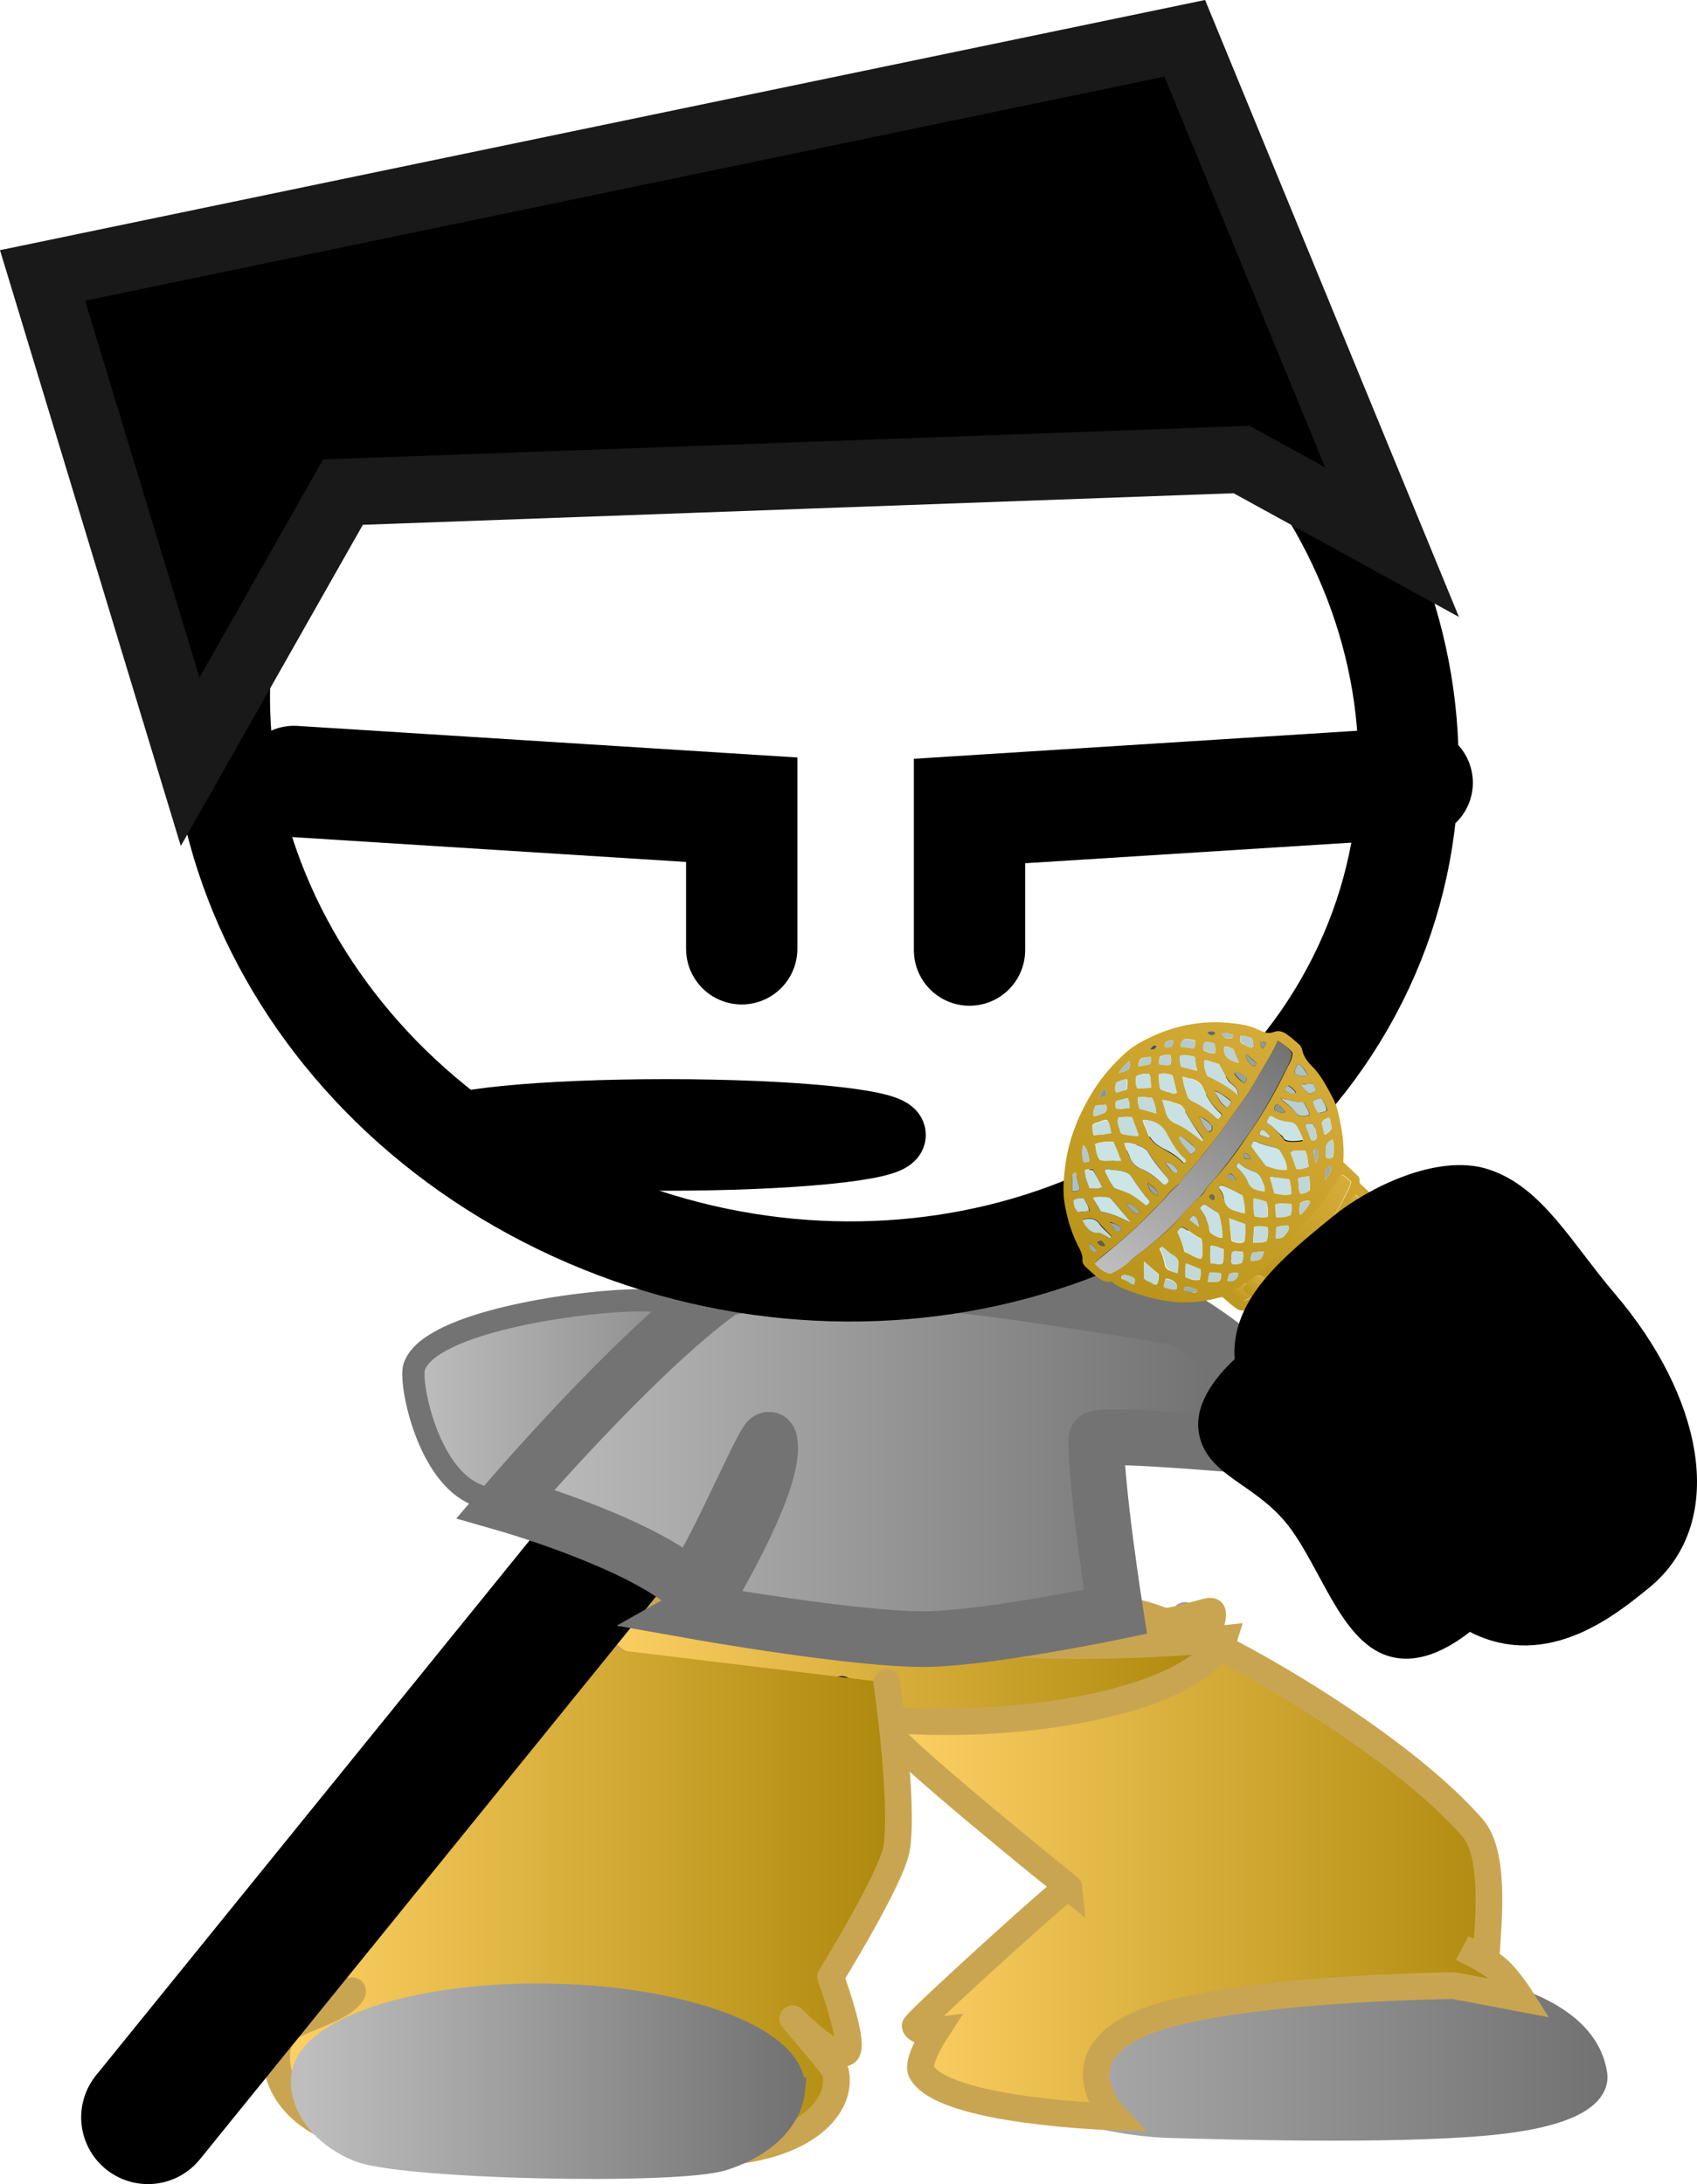 <svg version="1.1" xmlns="http://www.w3.org/2000/svg" xmlns:xlink="http://www.w3.org/1999/xlink" width="76.236" height="98.136" viewBox="0,0,76.236,98.136"><defs><linearGradient x1="224.053" y1="214.09" x2="242.101" y2="214.09" gradientUnits="userSpaceOnUse" id="color-1"><stop offset="0" stop-color="#bebebe"/><stop offset="1" stop-color="#737373"/></linearGradient><linearGradient x1="244.678" y1="235.218" x2="277.096" y2="235.218" gradientUnits="userSpaceOnUse" id="color-2"><stop offset="0" stop-color="#bebebe"/><stop offset="1" stop-color="#737373"/></linearGradient><linearGradient x1="244.678" y1="235.218" x2="277.096" y2="235.218" gradientUnits="userSpaceOnUse" id="color-3"><stop offset="0" stop-color="#bebebe"/><stop offset="1" stop-color="#737373"/></linearGradient><linearGradient x1="245.123" y1="234.905" x2="273.815" y2="234.905" gradientUnits="userSpaceOnUse" id="color-4"><stop offset="0" stop-color="#ffd166"/><stop offset="1" stop-color="#ac880b"/></linearGradient><linearGradient x1="231.891" y1="225.651" x2="259.957" y2="225.651" gradientUnits="userSpaceOnUse" id="color-5"><stop offset="0" stop-color="#ffd166"/><stop offset="1" stop-color="#ac880b"/></linearGradient><linearGradient x1="231.814" y1="225.706" x2="260.466" y2="225.706" gradientUnits="userSpaceOnUse" id="color-6"><stop offset="0" stop-color="#ffd166"/><stop offset="1" stop-color="#ac880b"/></linearGradient><linearGradient x1="217.908" y1="236.44" x2="245.845" y2="236.44" gradientUnits="userSpaceOnUse" id="color-7"><stop offset="0" stop-color="#ffd166"/><stop offset="1" stop-color="#ac880b"/></linearGradient><linearGradient x1="219.147" y1="244.643" x2="241.051" y2="244.643" gradientUnits="userSpaceOnUse" id="color-8"><stop offset="0" stop-color="#bebebe"/><stop offset="1" stop-color="#737373"/></linearGradient><linearGradient x1="219.147" y1="244.643" x2="241.051" y2="244.643" gradientUnits="userSpaceOnUse" id="color-9"><stop offset="0" stop-color="#bebebe"/><stop offset="1" stop-color="#737373"/></linearGradient><linearGradient x1="228.192" y1="216.896" x2="259.766" y2="216.896" gradientUnits="userSpaceOnUse" id="color-10"><stop offset="0" stop-color="#bebebe"/><stop offset="1" stop-color="#737373"/></linearGradient><linearGradient x1="264.492" y1="214.078" x2="272.017" y2="202.578" gradientUnits="userSpaceOnUse" id="color-11"><stop offset="0" stop-color="#bb951b"/><stop offset="1" stop-color="#d6ad39"/></linearGradient><linearGradient x1="255.731" y1="208.639" x2="262.795" y2="197.845" gradientUnits="userSpaceOnUse" id="color-12"><stop offset="0" stop-color="#bebebe"/><stop offset="1" stop-color="#737373"/></linearGradient><linearGradient x1="262.382" y1="209.052" x2="265.753" y2="203.9" gradientUnits="userSpaceOnUse" id="color-13"><stop offset="0" stop-color="#bb951b"/><stop offset="1" stop-color="#d6ad39"/></linearGradient><linearGradient x1="263.63" y1="209.303" x2="266.514" y2="204.896" gradientUnits="userSpaceOnUse" id="color-14"><stop offset="0" stop-color="#bb951b"/><stop offset="1" stop-color="#d6ad39"/></linearGradient><linearGradient x1="261.573" y1="209.353" x2="262.158" y2="208.459" gradientUnits="userSpaceOnUse" id="color-15"><stop offset="0" stop-color="#bb951b"/><stop offset="1" stop-color="#d6ad39"/></linearGradient><linearGradient x1="261.051" y1="209.607" x2="261.622" y2="208.733" gradientUnits="userSpaceOnUse" id="color-16"><stop offset="0" stop-color="#bb951b"/><stop offset="1" stop-color="#d6ad39"/></linearGradient></defs><g transform="translate(-205.481,-151.131)"><g data-paper-data="{&quot;isPaintingLayer&quot;:true}" stroke-miterlimit="10" stroke-dasharray="" stroke-dashoffset="0" style="mix-blend-mode: normal"><path d="M245.347,211.177c0,0 11.777,1.821 16.29,2.848c3.513,0.799 14.312,3.398 14.312,3.398" fill="none" fill-rule="nonzero" stroke="#000000" stroke-width="6" stroke-linecap="round" stroke-linejoin="miter"/><path d="M242.101,213.253c0,2.464 -3.224,4.462 -7.201,4.462c-2.119,0 -5.906,1.683 -8.235,0.473c-2.043,-1.061 -2.797,-4.982 -2.575,-5.645c0.692,-2.069 7.728,-2.988 10.086,-2.988c3.977,0 7.924,1.234 7.924,3.698z" fill="url(#color-1)" fill-rule="nonzero" stroke="#737373" stroke-width="1" stroke-linecap="butt" stroke-linejoin="miter"/><g><g><g stroke-width="1.2"><path d="M258.708,223.718c0,0 9.317,7.882 10.699,10.882c0.943,2.047 -3.03,5.373 -3.03,5.373c0,0 10.058,-0.122 10.71,4.374c0.037,0.256 0.143,1.518 -3.992,2.046c-3.96,0.506 -12.1,0.288 -15.076,0.2c-1.382,-0.041 -3.54,-0.366 -5.005,-1.009c-1.476,-0.647 -1.534,-1.667 -1.646,-2.239c-0.015,-0.076 4.217,-6.656 3.906,-7.511c-0.156,-0.43 -10.596,-10.895 -10.596,-10.895" fill="url(#color-2)" fill-rule="evenodd" stroke="url(#color-3)" stroke-linecap="round" stroke-linejoin="round"/><path d="M245.164,228.655c-0.668,-4.608 7.027,-4.983 11.053,-5.095c1.751,-0.049 11.556,5.259 15.42,9.705c1.012,1.165 0.71,4.135 0.623,5.55c-0.031,0.497 -1.057,-0.142 -1.057,-0.142c0,0 1.126,0.517 1.618,0.99c0.507,0.487 0.994,1.259 0.994,1.259l-3.011,-0.573c0,0 -10.332,0.102 -14.047,1.69c-3.716,1.587 -1.195,4.211 -1.195,4.211c0,0 -7.714,-0.221 -8.691,-2.038c-0.241,-0.448 0.671,-1.843 0.671,-1.843c0,0 -0.855,0.11 -0.946,-0.203c-0.029,-0.102 3.681,-3.505 5.724,-5.305c1.168,-1.029 1.179,-0.922 1.179,-0.922c0,0 -8.238,-6.62 -8.334,-7.284z" fill="url(#color-4)" fill-rule="nonzero" stroke="#caa551" stroke-linecap="butt" stroke-linejoin="miter"/></g><path d="M231.891,224.609c-0.014,-0.136 1.735,0.264 5.7,0.31c5.231,0.061 13.241,-0.212 15.494,-0.351c5.841,-0.362 6.83,-1.324 6.867,-0.965c0.14,1.329 -3.164,3.792 -9.846,3.927c-2.937,0.059 -8.943,0.504 -12.344,0.036c-4.338,-0.597 -5.793,-2.212 -5.871,-2.957z" fill="url(#color-5)" fill-rule="nonzero" stroke="#caa551" stroke-width="1.2" stroke-linecap="butt" stroke-linejoin="miter"/><g fill-rule="nonzero" stroke-linecap="butt" stroke-linejoin="miter"><g fill="none" stroke="none" stroke-width="1" font-family="sans-serif" font-weight="normal" font-size="12" text-anchor="start"/><path d="M231.933,222.924c0,0 12.124,1.651 17.831,2.018c5.707,0.367 10.703,-0.183 10.703,-0.183c0,0 -0.4,1.289 -3.376,2.373c-2.304,0.839 -6.434,1.592 -11.331,1.288c-4.462,-0.276 -9.29,-1.016 -11.46,-2.021c-3.288,-1.523 -2.367,-3.475 -2.367,-3.475z" fill="url(#color-6)" stroke="#caa551" stroke-width="1.2"/></g><g stroke-width="1.2"><path d="M243.295,227.042c0,0 -4.582,19.178 -5.418,19.241c-2.399,0.182 -15.548,-1.445 -15.548,-1.445l8.452,-19.281" data-paper-data="{&quot;index&quot;:null}" fill="#ffab19" fill-rule="evenodd" stroke="#001026" stroke-linecap="round" stroke-linejoin="round"/><path d="M245.32,226.733c0,0 0.764,5.261 0.448,7.411c-0.194,1.319 -2.973,5.809 -2.973,5.809c0,0 1.147,3.115 0.694,3.398c-0.582,0.364 -2.395,-1.515 -2.395,-1.515c0,0 1.866,2.154 1.917,2.369c0.352,1.498 -1.253,3.465 -5.46,3.652c-4.618,0.205 -12.275,0.437 -16.222,-0.748c-3.573,-1.073 -3.7,-3.508 -3.22,-4.507c0.337,-0.702 2.715,-1.08 3.197,-1.943c0.32,-0.574 -3.558,2.035 -2.857,1.27c0.204,-0.222 3.065,-3.726 3.065,-3.726c0,0 0.425,-3.254 1.226,-4.459c3.216,-4.839 7.109,-8.884 7.109,-8.884" data-paper-data="{&quot;index&quot;:null}" fill="url(#color-7)" fill-rule="evenodd" stroke="#caa551" stroke-linecap="round" stroke-linejoin="round"/><path d="M241.043,245.087c-0.116,1.077 -1.06,2.328 -3.11,2.978c-2.057,0.652 -14.422,0.394 -16.333,-0.403c-1.815,-0.757 -2.555,-2.156 -2.442,-3.207c0.232,-2.158 5.319,-3.765 11.362,-3.591c6.043,0.175 10.754,2.065 10.522,4.223z" fill="url(#color-8)" fill-rule="nonzero" stroke="url(#color-9)" stroke-linecap="butt" stroke-linejoin="miter"/></g></g><g fill="none" fill-rule="nonzero" stroke="none" stroke-width="1" stroke-linecap="butt" stroke-linejoin="miter" font-family="sans-serif" font-weight="normal" font-size="12" text-anchor="start"/></g><path d="M212.128,246.266l23.768,-29.331" fill="none" fill-rule="nonzero" stroke="#000000" stroke-width="6" stroke-linecap="round" stroke-linejoin="miter"/><path d="M236.839,223.553c0,0 3.662,-5.904 3.201,-7.715c-0.113,-0.443 -3.174,6.951 -3.673,6.528c-2.378,-2.017 -8.176,-3.672 -8.176,-3.672c0,0 5.776,-6.77 9.668,-9.553c1.074,-0.768 9.091,-0.077 9.39,-0.311c0.387,-0.303 11.269,1.512 11.269,1.512c0,0 5.017,2.758 4.973,5.902c-0,0.022 -8.756,-0.8 -8.761,-0.45c-0.029,2.098 0.86,7.759 0.86,7.759c0,0 -5.648,1.178 -8.459,1.225c-3.099,0.052 -10.294,-1.224 -10.294,-1.224z" fill="url(#color-10)" fill-rule="nonzero" stroke="#737373" stroke-width="2.5" stroke-linecap="butt" stroke-linejoin="miter"/><g stroke-linejoin="miter"><g data-paper-data="{&quot;index&quot;:null}" stroke-linecap="butt"><path d="M266.179,195.703c-6.315,11.741 -22.233,16.01 -35.554,9.534c-13.321,-6.476 -19,-21.244 -12.685,-32.986c6.315,-11.741 22.233,-16.01 35.554,-9.534c13.321,6.476 19,21.244 12.685,32.986z" fill="none" fill-rule="nonzero" stroke="#000000" stroke-width="4.5"/><g><g fill-rule="nonzero"><path d="M235.151,163.291l0.007,0.012" data-paper-data="{&quot;index&quot;:null}" fill="#ffab19" stroke="#000000" stroke-width="5"/><g data-paper-data="{&quot;index&quot;:null}" fill="none" stroke="none" stroke-width="1" font-family="sans-serif" font-weight="normal" font-size="12" text-anchor="start"/></g><path d="M235.151,163.291l0.007,0.012" data-paper-data="{&quot;index&quot;:null}" fill="#ffab19" fill-rule="nonzero" stroke="#000000" stroke-width="5"/><path d="M241.209,184.91" fill="#001026" fill-rule="evenodd" stroke="#000000" stroke-width="5"/><g data-paper-data="{&quot;index&quot;:null}" fill="none" fill-rule="nonzero" stroke="none" stroke-width="1" font-family="sans-serif" font-weight="normal" font-size="12" text-anchor="start"/><g data-paper-data="{&quot;index&quot;:null}" fill="none" fill-rule="nonzero" stroke="none" stroke-width="1" font-family="sans-serif" font-weight="normal" font-size="12" text-anchor="start"/></g></g><path d="M261.259,171.779l-40.37,1.464l-6.866,12.117l-6.63,-21.853l51.312,-10.655l9.313,22.639z" fill="#000000" fill-rule="nonzero" stroke="#191919" stroke-width="3" stroke-linecap="round"/></g><g fill-rule="nonzero" stroke-linecap="butt" stroke-linejoin="miter"><g data-paper-data="{&quot;index&quot;:null}" stroke="none" stroke-width="1"><path d="M261.52,209.939c-0.185,0.128 -0.327,0.08 -0.482,-0.005c-0.232,-0.154 -0.425,-0.353 -0.644,-0.522c-0.078,0.01 -0.157,0.02 -0.222,0.041c-1.415,0.386 -2.689,0.153 -3.921,-0.309c-0.259,-0.099 -0.532,-0.183 -0.738,-0.366c-0.039,-0.035 -0.103,-0.066 -0.156,-0.059c-0.288,0.036 -0.455,-0.114 -0.648,-0.26c-0.168,-0.123 -0.309,-0.276 -0.463,-0.414c-0.09,-0.08 -0.153,-0.19 -0.138,-0.337c0.015,-0.146 -0.048,-0.282 -0.098,-0.407c-0.367,-0.675 -0.603,-1.418 -0.721,-2.216c-0.058,-0.451 -0.025,-0.901 0.022,-1.365c0.139,-1.367 0.655,-2.637 1.444,-3.823c0.361,-0.53 0.799,-1.017 1.288,-1.458c0.371,-0.335 0.805,-0.559 1.238,-0.757c1.38,-0.631 2.764,-0.752 4.129,-0.49c0.26,0.046 0.506,0.159 0.752,0.273c0.168,0.071 0.337,0.115 0.547,0.036c0.184,-0.075 0.353,-0.031 0.508,0.054c0.232,0.154 0.438,0.338 0.644,0.522c0.064,0.058 0.089,0.133 0.114,0.209c0.061,0.294 0.214,0.511 0.406,0.709c0.424,0.406 0.689,0.936 0.968,1.451c0.101,0.197 0.189,0.409 0.238,0.639c0.171,0.739 0.303,1.469 0.238,2.263c0.193,0.172 0.385,0.371 0.591,0.555c0.077,0.069 0.167,0.149 0.139,0.284c-0.015,0.12 0.075,0.174 0.153,0.243c0.501,0.475 1.015,0.934 1.516,1.409c1.131,1.038 2.275,2.087 3.38,3.155c1.079,1.044 2.198,2.045 3.303,3.06c0.18,0.161 0.321,0.34 0.501,0.501c0.874,0.782 1.749,1.563 2.61,2.36c0.154,0.138 0.335,0.246 0.397,0.461c0.025,0.076 0.102,0.118 0.167,0.176c0.643,0.575 1.285,1.176 1.928,1.751c0.026,0.023 0.064,0.058 0.09,0.08c0.219,0.169 0.229,0.364 0.133,0.652c-0.328,0.958 -0.902,1.751 -1.72,2.377c-0.211,0.157 -0.448,0.292 -0.697,0.389c-0.184,0.075 -0.34,0.042 -0.482,-0.058c-0.426,-0.301 -0.864,-0.586 -1.303,-0.899c-0.309,-0.223 -0.605,-0.488 -0.954,-0.667c-0.763,-0.389 -1.38,-0.968 -2.103,-1.401c-0.4,-0.251 -0.814,-0.462 -1.201,-0.728c-0.413,-0.289 -0.839,-0.537 -1.252,-0.8c-0.749,-0.483 -1.484,-1.007 -2.246,-1.475c-1.021,-0.593 -1.989,-1.245 -2.956,-1.897c-0.336,-0.22 -0.671,-0.44 -1.007,-0.66c-0.516,-0.355 -1.045,-0.721 -1.561,-1.076c-0.284,-0.2 -0.581,-0.36 -0.865,-0.56c-0.31,-0.197 -0.554,-0.416 -0.864,-0.639zM261.672,209.409c0.236,-0.108 0.447,-0.239 0.633,-0.42c0.461,-0.28 0.845,-0.656 1.229,-1.032c0.49,-0.467 0.942,-0.996 1.38,-1.509c0.505,-0.587 0.842,-1.245 1.179,-1.929c0.027,-0.082 0.055,-0.164 0.096,-0.287c-0.103,-0.092 -0.206,-0.184 -0.309,-0.276c-0.026,-0.023 -0.065,-0.031 -0.117,-0.051c-0.093,0.103 -0.173,0.218 -0.24,0.344c-0.121,0.212 -0.254,0.386 -0.375,0.597c-0.321,0.512 -0.771,0.935 -1.131,1.412c-0.2,0.248 -0.373,0.518 -0.599,0.743c-0.503,0.482 -0.942,1.022 -1.497,1.458c-0.145,0.11 -0.304,0.235 -0.449,0.344c-0.13,-0.01 -0.211,0.131 -0.303,0.182c-0.118,0.054 -0.237,0.108 -0.37,0.282c0.26,0.046 0.387,0.24 0.595,0.319c0.079,-0.062 0.209,-0.052 0.277,-0.179zM262.64,209.21c-0.421,0.236 -0.514,0.313 -0.661,0.528c0.168,0.123 0.322,0.235 0.49,0.358c0.09,0.08 0.207,0.079 0.326,0.025c0.079,-0.036 0.145,-0.11 0.224,-0.146c0.289,-0.141 0.553,-0.357 0.753,-0.605c0.157,-0.046 0.263,-0.164 0.37,-0.282c0.61,-0.653 1.22,-1.279 1.766,-1.99c0.24,-0.318 0.467,-0.648 0.668,-0.974c0.148,-0.267 0.309,-0.55 0.314,-0.865c-0.167,-0.149 -0.334,-0.299 -0.501,-0.448c-0.081,0.141 -0.148,0.267 -0.202,0.379c-0.269,0.505 -0.564,0.988 -0.91,1.424c-0.439,0.566 -0.943,1.074 -1.434,1.594c-0.226,0.251 -0.515,0.418 -0.728,0.681c-0.209,0.052 -0.355,0.189 -0.475,0.321zM278.598,220.174c0.263,-0.138 0.462,-0.333 0.635,-0.551c0.026,-0.003 0.066,-0.021 0.079,-0.036c0.306,-0.366 0.586,-0.755 0.762,-1.183c0.108,-0.249 0.23,-0.487 0.221,-0.761c-0.72,-0.644 -1.44,-1.288 -2.199,-1.966c-0.177,0.481 -0.432,0.893 -0.699,1.293c-0.227,0.356 -0.532,0.617 -0.785,0.95c-0.106,0.118 -0.212,0.21 -0.318,0.328c-0.224,0.12 -0.435,0.277 -0.647,0.487c0.386,0.345 0.852,0.549 1.239,0.841c0.413,0.289 0.839,0.563 1.239,0.841c0.209,-0.052 0.341,-0.147 0.473,-0.243zM275.681,218.233c0.157,-0.046 0.276,-0.152 0.383,-0.271c0.158,-0.072 0.264,-0.216 0.397,-0.338c0.385,-0.402 0.705,-0.861 0.986,-1.329c0.161,-0.282 0.296,-0.587 0.354,-0.909c-0.051,-0.046 -0.09,-0.107 -0.141,-0.153c-0.63,-0.563 -1.247,-1.115 -1.864,-1.693c-0.655,-0.613 -1.298,-1.214 -1.953,-1.826c-0.964,-0.888 -1.902,-1.78 -2.866,-2.669c-1.066,-1.007 -2.16,-1.958 -3.2,-2.994c-0.167,-0.176 -0.373,-0.333 -0.566,-0.506c-0.095,0.208 -0.15,0.425 -0.271,0.61c-0.349,0.62 -0.788,1.186 -1.254,1.729c-0.425,0.472 -0.863,0.933 -1.3,1.394c-0.198,0.169 -0.371,0.335 -0.569,0.503c-0.183,0.049 -0.277,0.205 -0.409,0.3c-0.145,0.11 -0.303,0.182 -0.423,0.341c0.102,0.144 0.231,0.207 0.335,0.273c0.905,0.516 1.716,1.161 2.581,1.722c0.555,0.363 1.11,0.726 1.678,1.074c0.749,0.483 1.498,0.94 2.234,1.411c0.607,0.383 1.214,0.766 1.807,1.163c0.645,0.417 1.265,0.838 1.897,1.27c0.581,0.386 1.174,0.784 1.781,1.166c0.132,-0.121 0.289,-0.141 0.383,-0.271zM262.886,197.897c-0.176,0.428 -0.404,0.784 -0.618,1.152c-0.228,0.382 -0.429,0.761 -0.67,1.132c-0.227,0.356 -0.494,0.704 -0.734,1.048c-0.254,0.359 -0.507,0.719 -0.787,1.081c-0.253,0.333 -0.532,0.669 -0.786,1.002c-0.279,0.336 -0.61,0.627 -0.838,1.009c-0.356,0.241 -0.597,0.612 -0.888,0.91c-0.318,0.302 -0.623,0.641 -0.941,0.943c-0.305,0.287 -0.635,0.577 -0.953,0.853c-0.331,0.29 -0.7,0.52 -0.992,0.845c0.282,0.305 0.372,0.386 0.71,0.475c0.224,-0.12 0.447,-0.239 0.672,-0.411c0.264,-0.216 0.529,-0.433 0.819,-0.653c0.541,-0.421 1.057,-0.84 1.522,-1.356c0.319,-0.354 0.624,-0.72 0.995,-1.028c0.079,-0.062 0.159,-0.151 0.213,-0.262c0.121,-0.212 0.306,-0.392 0.466,-0.569c0.584,-0.65 1.091,-1.368 1.572,-2.083c0.654,-0.933 1.191,-1.918 1.69,-2.937c0.107,-0.197 0.215,-0.394 0.205,-0.615c-0.166,-0.202 -0.372,-0.36 -0.657,-0.534zM255.991,202.493c0.061,0.268 0.175,0.476 0.276,0.699c0.075,0.2 0.216,0.353 0.423,0.432c0.375,0.176 0.724,0.407 1.019,0.698c0.026,0.023 0.078,0.043 0.09,0.054c0.105,-0.039 0.158,-0.098 0.186,-0.207c0,-0.026 -0.012,-0.064 -0.025,-0.076c-0.333,-0.378 -0.64,-0.785 -0.92,-1.222c-0.038,-0.061 -0.102,-0.144 -0.18,-0.161c-0.259,-0.125 -0.518,-0.25 -0.87,-0.219zM257.136,205.115c-0.307,-0.355 -0.575,-0.727 -0.817,-1.103c-0.076,-0.121 -0.18,-0.187 -0.322,-0.235c-0.221,-0.064 -0.442,-0.076 -0.677,-0.099c-0.078,-0.016 -0.169,-0.044 -0.223,0.067c0.152,0.269 0.278,0.542 0.457,0.781c0.766,0.232 0.766,0.232 1.396,0.769c0.078,-0.01 0.144,-0.057 0.185,-0.18zM261.676,202.621c0.178,0.266 0.37,0.517 0.562,0.768c0.038,0.061 0.076,0.121 0.141,0.153c0.299,0.081 0.584,0.176 0.911,0.148c0.005,-0.315 -0.148,-0.532 -0.248,-0.781c-0.05,-0.125 -0.141,-0.179 -0.27,-0.215c-0.312,-0.066 -0.597,-0.161 -0.882,-0.283c-0.013,-0.012 -0.052,0.006 -0.105,0.013c-0.027,0.056 -0.067,0.126 -0.107,0.197zM258.608,199.506c0.033,0.376 0.146,0.637 0.246,0.913c0.051,0.099 0.128,0.141 0.206,0.184c0.388,0.187 0.737,0.419 1.045,0.721c0.039,0.035 0.09,0.054 0.129,0.089c0.159,-0.151 0.173,-0.192 0.07,-0.284c-0.334,-0.299 -0.589,-0.66 -0.752,-1.072c-0.1,-0.25 -0.268,-0.373 -0.501,-0.448c-0.143,-0.021 -0.26,-0.046 -0.442,-0.102zM258.716,203.384c0.066,-0.074 0.028,-0.135 -0.023,-0.181c-0.36,-0.322 -0.601,-0.75 -0.842,-1.179c-0.203,-0.341 -0.552,-0.547 -1.034,-0.578c0.023,0.207 0.138,0.337 0.187,0.514c0.112,0.366 0.356,0.584 0.666,0.755c0.336,0.194 0.685,0.373 0.942,0.655c0.052,0.02 0.078,0.016 0.104,0.013zM257.692,200.551c0.075,0.227 0.111,0.392 0.161,0.543c0.074,0.253 0.215,0.406 0.448,0.507c0.324,0.13 0.608,0.33 0.878,0.545c0.103,0.066 0.206,0.158 0.296,0.238c0.079,-0.062 0.054,-0.112 0.028,-0.135c-0.307,-0.407 -0.6,-0.829 -0.827,-1.299c-0.051,-0.072 -0.089,-0.133 -0.167,-0.176c-0.246,-0.087 -0.48,-0.189 -0.818,-0.225zM262.384,201.576c0.297,0.159 0.489,0.411 0.694,0.647c0.064,0.057 0.076,0.148 0.167,0.176c0.143,0.048 0.508,0.054 0.77,-0.004c-0.036,-0.218 -0.163,-0.386 -0.252,-0.571c-0.076,-0.148 -0.192,-0.225 -0.361,-0.243c-0.286,-0.043 -0.546,-0.115 -0.791,-0.255c-0.013,-0.012 -0.065,-0.005 -0.091,-0.002c-0.066,0.048 -0.119,0.107 -0.134,0.253zM258.691,207.384c0.26,0.072 0.465,0.283 0.752,0.299c0.08,-0.115 0.056,-0.217 0.057,-0.322c-0.01,-0.195 0.019,-0.382 -0.056,-0.583c-0.311,-0.118 -0.542,-0.378 -0.852,-0.522c-0.105,0.039 -0.171,0.113 -0.212,0.21c0.139,0.284 0.238,0.586 0.311,0.918zM260.211,204.482c0.102,0.144 0.204,0.289 0.228,0.443c0.059,0.373 0.291,0.553 0.616,0.631c0.117,0.025 0.194,0.094 0.351,0.074c0.004,-0.263 -0.044,-0.492 -0.093,-0.722c-0.012,-0.064 -0.063,-0.11 -0.141,-0.153c-0.246,-0.113 -0.466,-0.23 -0.712,-0.343c-0.039,-0.035 -0.117,-0.051 -0.249,0.07zM259.375,205.412c0.23,0.312 0.407,0.63 0.44,1.006c-0.001,0.079 0.063,0.11 0.115,0.156c0.129,0.089 0.271,0.163 0.467,0.178c0.006,-0.368 -0.055,-0.661 -0.128,-0.967c-0.024,-0.102 -0.075,-0.174 -0.166,-0.228c-0.168,-0.097 -0.323,-0.209 -0.491,-0.306c-0.013,-0.012 -0.065,-0.005 -0.091,-0.002c-0.04,0.044 -0.08,0.089 -0.146,0.162zM260.248,198.948c-0.182,-0.056 -0.376,-0.123 -0.558,-0.179c-0.026,0.003 -0.052,0.007 -0.105,0.013c-0.03,0.266 0.044,0.492 0.133,0.678c0.492,0.253 0.957,0.483 1.395,0.874c-0.02,-0.391 -0.319,-0.471 -0.446,-0.665c-0.166,-0.228 -0.292,-0.474 -0.419,-0.721zM255.497,202.424c-0.287,0.01 -0.548,-0.01 -0.824,0.116c0.037,0.14 0.035,0.271 0.072,0.384c0.037,0.113 0.061,0.241 0.151,0.322c0.156,0.059 0.326,0.025 0.482,0.031c0.156,0.007 0.299,0.054 0.47,-0.006c-0.113,-0.287 -0.226,-0.548 -0.352,-0.847zM256.312,206.083c-0.333,-0.404 -0.614,-0.736 -0.896,-1.067c-0.026,-0.023 -0.051,-0.072 -0.103,-0.066c-0.234,-0.023 -0.468,-0.099 -0.731,0.013c0.127,0.22 0.241,0.429 0.368,0.622c0.468,0.073 0.883,0.257 1.361,0.498zM262.295,204.667c0.029,-0.213 -0.073,-0.358 -0.122,-0.509c-0.049,-0.177 -0.138,-0.31 -0.333,-0.378c-0.259,-0.099 -0.519,-0.197 -0.698,-0.411c-0.119,0.08 -0.159,0.151 -0.082,0.22c0.18,0.187 0.372,0.386 0.46,0.624c0.138,0.337 0.437,0.391 0.775,0.453zM260.698,205.875c0.046,0.387 0.067,0.699 0.101,0.996c0.09,0.08 0.181,0.082 0.259,0.099c0.091,0.002 0.195,0.041 0.314,-0.039c0.043,-0.254 0.047,-0.517 0.025,-0.776c-0.207,-0.105 -0.414,-0.184 -0.7,-0.279zM263.412,204.121c-0.312,-0.04 -0.586,-0.071 -0.872,-0.114c0.074,0.253 0.136,0.494 0.197,0.735c0.26,0.046 0.481,0.11 0.756,0.037c0.004,-0.236 -0.045,-0.44 -0.081,-0.658zM255.723,201.347c-0.082,0.246 0.045,0.44 0.094,0.643c0.012,0.064 0.09,0.107 0.155,0.112c0.208,0.026 0.39,0.056 0.586,0.071c0.013,0.012 0.039,-0.018 0.066,-0.048c-0.087,-0.264 -0.2,-0.525 -0.287,-0.79c-0.195,-0.041 -0.404,-0.015 -0.613,0.011zM258.153,199.445c-0.195,-0.067 -0.376,-0.123 -0.612,-0.041c0.01,0.222 -0.008,0.473 0.08,0.684c0.13,0.036 0.233,0.102 0.363,0.112c0.117,0.025 0.207,0.131 0.365,0.033c-0.061,-0.268 -0.122,-0.535 -0.196,-0.788zM263.72,203.65c0.169,0.044 0.353,-0.031 0.549,-0.095c-0.048,-0.256 -0.031,-0.507 -0.158,-0.727c-0.209,0.026 -0.417,-0.026 -0.666,0.044c0.087,0.264 0.187,0.514 0.274,0.778zM263.001,200.477c0.218,0.222 0.502,0.396 0.694,0.647c0.166,0.202 0.362,0.191 0.624,0.105c-0.049,-0.23 -0.163,-0.386 -0.278,-0.568c-0.378,0.008 -0.689,-0.137 -1.04,-0.184zM255.389,206.748c0.04,-0.071 0.002,-0.105 -0.037,-0.14c-0.154,-0.164 -0.334,-0.325 -0.475,-0.504c-0.191,-0.277 -0.453,-0.245 -0.767,-0.179c0.063,0.11 0.101,0.197 0.152,0.269c0.115,0.182 0.243,0.323 0.504,0.317c0.156,0.007 0.299,0.081 0.428,0.143c0.038,0.061 0.076,0.148 0.194,0.094zM258.389,208.339c0.015,-0.12 0.003,-0.21 0.005,-0.289c0.03,-0.24 -0.046,-0.387 -0.227,-0.496c-0.155,-0.085 -0.283,-0.227 -0.425,-0.327c-0.039,-0.035 -0.064,-0.084 -0.17,0.008c0.114,0.235 0.201,0.499 0.248,0.781c0.012,0.064 0.076,0.121 0.128,0.167c0.129,0.062 0.246,0.113 0.441,0.155zM262.366,205.13c-0.182,-0.056 -0.363,-0.138 -0.572,-0.138c0.009,0.274 -0.022,0.54 0.053,0.793c0.208,0.026 0.377,0.097 0.6,0.004c-0.01,-0.222 0.007,-0.446 -0.081,-0.658zM257.421,201.161c-0.009,-0.274 -0.083,-0.501 -0.185,-0.698c-0.208,-0.026 -0.39,-0.056 -0.626,-0.027c-0.029,0.187 0.007,0.353 0.07,0.515c0.247,0.061 0.48,0.137 0.74,0.209zM261.776,206.972c0.17,-0.008 0.274,0.005 0.392,-0.023c0.078,-0.01 0.144,-0.031 0.21,-0.052c0.068,-0.205 0.098,-0.418 0.049,-0.622c-0.195,-0.041 -0.39,-0.082 -0.613,-0.015c-0.004,0.236 -0.033,0.45 -0.037,0.712zM256.872,207.808c0.008,0.3 0.005,0.51 0.014,0.758c0.038,0.061 0.141,0.126 0.258,0.151c0.104,0.039 0.167,0.149 0.311,0.118c0.081,-0.167 0.096,-0.313 0.073,-0.468c-0.219,-0.169 -0.412,-0.342 -0.656,-0.56zM254.615,202.141c0.131,-0.016 0.261,-0.033 0.392,-0.049c0.131,-0.016 0.248,-0.044 0.379,-0.06c-0.048,-0.23 -0.058,-0.425 -0.173,-0.581c-0.117,-0.025 -0.222,0.041 -0.327,0.08c-0.105,0.039 -0.249,0.044 -0.329,0.159c0.01,0.169 -0.005,0.315 0.058,0.451zM263.486,205.225c-0.235,0.003 -0.456,-0.061 -0.718,0.024c0.01,0.195 0.033,0.376 0.043,0.571c0.235,-0.003 0.43,0.012 0.654,-0.108c0.029,-0.161 0.083,-0.299 0.021,-0.487zM255.007,204.49c-0.152,-0.296 -0.291,-0.553 -0.43,-0.811c-0.13,-0.01 -0.247,-0.035 -0.366,0.046c-0.005,0.289 0.109,0.524 0.209,0.773c0.13,0.01 0.261,0.02 0.391,0.004c0.065,0.031 0.104,0.013 0.196,-0.011zM260.454,207.255c-0.221,-0.038 -0.375,-0.176 -0.585,-0.15c-0.017,0.277 -0.035,0.528 0.014,0.785c0.183,-0.023 0.312,0.092 0.521,0.013c0.068,-0.205 0.032,-0.397 0.05,-0.648zM258.506,198.563c-0.016,0.172 -0.005,0.341 0.044,0.492c0.234,0.049 0.455,0.114 0.714,0.186c-0.062,-0.215 -0.085,-0.396 -0.107,-0.629c-0.234,-0.049 -0.442,-0.102 -0.651,-0.05zM258.738,208.518c0.22,0.09 0.402,0.173 0.637,0.117c0.042,-0.176 0.083,-0.325 0.034,-0.476c-0.207,-0.079 -0.402,-0.173 -0.648,-0.26c-0.029,0.213 -0.046,0.412 -0.023,0.619zM257.205,200.009c-0.061,-0.241 0.008,-0.473 -0.107,-0.629c-0.208,-0.026 -0.392,0.023 -0.575,0.098c-0.016,0.199 -0.045,0.386 0.056,0.556c0.196,-0.011 0.378,-0.008 0.626,-0.026zM264.301,203.984c-0.183,0.023 -0.339,0.016 -0.51,0.103c0.049,0.23 -0.008,0.473 0.106,0.681c0.17,-0.008 0.301,-0.051 0.433,-0.172c0.003,-0.21 -0.019,-0.417 -0.029,-0.612zM254.165,204.962c-0.183,-0.003 -0.3,0.024 -0.432,0.093c0.01,0.195 0.059,0.399 0.213,0.537c0.157,-0.02 0.314,-0.039 0.483,-0.047c-0.035,-0.245 -0.176,-0.397 -0.265,-0.583zM264.84,200.47c-0.144,0.031 -0.262,0.059 -0.354,0.136c0.049,0.204 0.124,0.378 0.239,0.534c0.144,-0.005 0.261,-0.033 0.38,-0.113c-0.036,-0.218 -0.177,-0.371 -0.265,-0.557zM262.796,206.766c0.234,0.049 0.353,-0.057 0.46,-0.202c0.093,-0.103 0.16,-0.23 0.097,-0.366c-0.183,-0.003 -0.352,0.005 -0.536,0.08c-0.016,0.172 -0.018,0.33 -0.021,0.487zM260.884,198.265c-0.156,-0.059 -0.258,-0.151 -0.416,-0.105c-0.047,0.491 0.264,0.635 0.667,0.729c-0.088,-0.212 -0.163,-0.412 -0.251,-0.624zM261.266,207.875c0.068,-0.179 0.083,-0.325 0.047,-0.517c-0.157,0.046 -0.299,-0.054 -0.457,0.018c-0.067,0.1 -0.042,0.176 -0.056,0.269c-0.002,0.105 -0.042,0.202 0.048,0.282c0.13,0.01 0.261,0.02 0.418,-0.052zM258.97,202.999c0.223,-0.093 0.277,-0.205 0.175,-0.323c-0.154,-0.164 -0.334,-0.299 -0.502,-0.422c-0.051,-0.046 -0.129,-0.089 -0.234,-0.023c0.165,0.281 0.357,0.532 0.562,0.768zM265.084,203.165c0.104,0.039 0.195,0.015 0.288,-0.062c0.017,-0.251 0.074,-0.52 -0.027,-0.77c-0.236,0.108 -0.33,0.264 -0.295,0.482c-0.002,0.105 -0.043,0.228 0.034,0.35zM260.621,200.906c0.186,-0.207 0.2,-0.274 0.084,-0.377c-0.193,-0.146 -0.399,-0.304 -0.646,-0.391c0.125,0.325 0.251,0.624 0.562,0.768zM263.898,199.867c0.09,0.107 0.18,0.187 0.256,0.282c0.167,0.176 0.167,0.176 0.47,-0.033c-0.063,-0.11 -0.126,-0.246 -0.165,-0.307c-0.209,0.026 -0.379,0.034 -0.562,0.057zM255.617,199.788c-0.015,0.146 -0.109,0.302 0.032,0.428c0.144,-0.031 0.288,-0.088 0.458,-0.123c0.016,-0.172 0.058,-0.348 -0.005,-0.484c-0.157,0.046 -0.314,0.065 -0.485,0.179zM264.104,201.676c0.101,0.223 0.188,0.461 0.289,0.685c0.091,0.028 0.182,0.03 0.236,-0.082c0.004,-0.236 -0.045,-0.466 -0.172,-0.66c-0.13,-0.01 -0.235,0.003 -0.353,0.057zM259.098,198.24c0.08,-0.115 0.095,-0.235 0.071,-0.363c-0.078,-0.016 -0.156,-0.033 -0.234,-0.049c-0.104,-0.013 -0.195,-0.041 -0.3,0.024c-0.08,0.089 -0.12,0.185 -0.109,0.302c0.182,0.03 0.39,0.056 0.572,0.086zM256.225,200.918c0.016,-0.172 -0.021,-0.312 -0.084,-0.448c-0.183,0.049 -0.353,0.084 -0.511,0.129c-0.068,0.153 -0.044,0.281 0.02,0.364c0.196,-0.011 0.392,-0.023 0.575,-0.046zM260.028,198.006c-0.117,-0.025 -0.234,-0.049 -0.364,-0.059c-0.026,0.003 -0.053,0.033 -0.092,0.051c-0.015,0.094 -0.068,0.205 -0.005,0.341c0.143,0.048 0.298,0.133 0.494,0.122c0.042,-0.176 0.018,-0.304 -0.032,-0.455zM261.837,198.212c-0.128,-0.141 -0.008,-0.327 -0.136,-0.442c-0.156,-0.033 -0.285,-0.122 -0.494,-0.095c-0.029,0.161 -0.044,0.307 0.112,0.366c0.156,0.059 0.258,0.177 0.519,0.171zM265.314,201.826c-0.037,-0.14 -0.061,-0.294 -0.085,-0.422c0,-0.026 -0.039,-0.035 -0.064,-0.057c-0.092,0.051 -0.223,0.067 -0.304,0.235c0.036,0.166 0.086,0.343 0.122,0.535c0.144,-0.057 0.237,-0.134 0.331,-0.29zM255.158,200.763c-0.157,0.02 -0.326,0.028 -0.457,0.044c-0.081,0.167 -0.096,0.313 -0.098,0.445c0.103,0.066 0.209,-0.026 0.301,-0.051c0.092,-0.025 0.196,-0.038 0.276,-0.152c0.027,-0.082 0.042,-0.176 -0.022,-0.286zM259.739,208.72c0.156,0.007 0.274,0.005 0.391,0.004c0.039,0.008 0.092,-0.025 0.118,-0.028c0.093,-0.103 0.108,-0.223 0.084,-0.351c-0.169,-0.018 -0.325,-0.051 -0.508,-0.028c-0.041,0.123 -0.056,0.243 -0.085,0.404zM264.243,199.457c-0.114,-0.209 -0.228,-0.417 -0.448,-0.534c-0.081,0.167 -0.174,0.297 -0.138,0.463c0.285,0.122 0.285,0.122 0.586,0.071zM261.671,207.785c0.47,-0.033 0.483,-0.047 0.594,-0.428c-0.17,0.008 -0.34,0.042 -0.509,0.051c-0.08,0.115 -0.095,0.235 -0.084,0.377zM258.063,198.539c-0.169,-0.018 -0.313,-0.013 -0.47,0.059c-0.014,0.041 -0.028,0.108 -0.042,0.176c-0.001,0.053 0.011,0.117 0.01,0.169c0.169,0.018 0.338,0.063 0.509,0.002c0.041,-0.123 0.03,-0.266 -0.007,-0.405zM258.338,209.066c0.014,-0.067 0.029,-0.161 0.003,-0.21c-0.102,-0.171 -0.257,-0.256 -0.491,-0.279c-0.028,0.135 -0.109,0.276 -0.071,0.389c0.182,0.056 0.336,0.168 0.559,0.1zM253.805,203.815c-0.026,0.003 -0.052,0.007 -0.105,0.013c-0.07,0.284 -0.061,0.558 -0.052,0.832c0.13,0.036 0.222,0.012 0.341,-0.095c-0.061,-0.241 -0.109,-0.497 -0.184,-0.75zM259.349,201.287c0.113,0.261 0.2,0.525 0.432,0.706c0.013,0.012 0.092,-0.025 0.118,-0.054c0.066,-0.074 0.068,-0.179 0.004,-0.236c-0.127,-0.194 -0.321,-0.314 -0.554,-0.416zM257.175,198.624c-0.144,0.005 -0.287,0.01 -0.431,0.067c-0.093,0.103 -0.134,0.2 -0.11,0.354c0.17,-0.034 0.353,-0.057 0.51,-0.103c0.054,-0.112 0.068,-0.205 0.031,-0.318zM263.895,205.725c0.199,-0.195 0.371,-0.361 0.44,-0.618c-0.156,-0.059 -0.3,-0.002 -0.445,0.082c-0.029,0.187 -0.058,0.348 0.004,0.537zM256.438,208.858c0.042,-0.202 0.043,-0.228 0.004,-0.263c-0.115,-0.13 -0.297,-0.159 -0.467,-0.178c-0.065,-0.005 -0.144,0.057 -0.107,0.171c0.195,0.015 0.309,0.223 0.57,0.269zM254.426,203.305c-0.048,-0.256 -0.07,-0.515 -0.275,-0.726c-0.096,0.287 -0.035,0.528 0.001,0.747c0.078,0.043 0.143,0.021 0.274,-0.021zM260.71,208.363c-0.028,0.108 -0.068,0.205 -0.096,0.313c0.182,0.03 0.352,0.022 0.459,-0.175c0.027,-0.056 0.054,-0.112 0.016,-0.172c-0.104,-0.039 -0.222,-0.012 -0.379,0.034zM261.382,199.802c0.119,-0.133 0.147,-0.215 0.031,-0.292c-0.103,-0.066 -0.207,-0.131 -0.323,-0.182c-0.052,-0.02 -0.117,-0.025 -0.157,0.046c0.114,0.182 0.256,0.309 0.45,0.429zM256.079,205.181c0.114,0.209 0.255,0.387 0.462,0.493c0.013,0.012 0.092,-0.025 0.105,-0.039c0.027,-0.03 0.015,-0.094 -0.011,-0.117c-0.18,-0.135 -0.308,-0.302 -0.555,-0.337zM255.879,206.281c-0.168,-0.071 -0.31,-0.197 -0.531,-0.235c0.101,0.223 0.216,0.379 0.333,0.404c0.104,0.039 0.157,-0.02 0.198,-0.169zM265.029,204.155c0.121,-0.212 0.307,-0.418 0.245,-0.66c-0.342,0.174 -0.28,0.415 -0.245,0.66zM262.503,202.269c0.027,-0.029 0.027,-0.056 0.054,-0.085c-0.142,-0.1 -0.204,-0.263 -0.387,-0.292c-0.093,0.077 -0.119,0.133 -0.095,0.235c0.13,0.036 0.273,0.084 0.428,0.143zM257.817,203.353c0.14,0.205 0.255,0.361 0.423,0.484c0.026,0.023 0.078,0.016 0.118,-0.028c0.013,-0.015 0.027,-0.056 0.027,-0.082c-0.114,-0.209 -0.268,-0.346 -0.568,-0.375zM258.718,208.953c-0.054,0.112 -0.068,0.179 -0.003,0.184c0.13,0.036 0.273,0.058 0.416,0.079c0.091,0.002 0.131,-0.043 0.119,-0.133c-0.181,-0.082 -0.337,-0.141 -0.533,-0.13zM256.201,199.165c0.015,-0.094 0.042,-0.176 0.056,-0.269c0,-0.026 -0.025,-0.049 -0.051,-0.099c-0.159,0.177 -0.344,0.305 -0.465,0.543c0.17,-0.034 0.288,-0.062 0.459,-0.175zM258.897,205.943c0.142,0.1 0.271,0.189 0.438,0.312c0.004,-0.263 -0.072,-0.41 -0.214,-0.511c-0.105,0.039 -0.158,0.072 -0.225,0.198zM262.745,201.02c0.143,0.021 0.258,0.177 0.481,0.084c-0.269,-0.32 -0.333,-0.378 -0.425,-0.327c-0.066,0.074 -0.081,0.141 -0.056,0.243zM257.046,204.261c0.034,0.35 0.188,0.488 0.434,0.601c0.032,-0.345 -0.255,-0.387 -0.434,-0.601zM261.442,198.471c0.034,0.323 0.175,0.45 0.356,0.558c0.013,0.012 0.052,-0.007 0.079,-0.036c0.04,-0.044 0.041,-0.097 0.015,-0.12c-0.115,-0.13 -0.257,-0.23 -0.45,-0.402zM263.189,200.139c0.156,0.059 0.297,0.159 0.52,0.092c-0.089,-0.159 -0.218,-0.248 -0.334,-0.325c-0.118,0.054 -0.158,0.125 -0.186,0.233zM260.895,197.609c-0.209,-0 -0.35,-0.127 -0.534,-0.025c0.14,0.205 0.14,0.205 0.466,0.204c0.014,-0.041 0.027,-0.082 0.068,-0.179zM264.584,203.411c0.147,-0.241 0.125,-0.448 0.076,-0.651c-0.117,-0.025 -0.17,0.034 -0.171,0.113c0.037,0.166 0.06,0.346 0.096,0.538zM258.095,198.168c0.067,-0.1 0.12,-0.185 0.083,-0.299c-0.117,0.002 -0.235,0.003 -0.327,0.08c-0.054,0.085 -0.068,0.153 -0.043,0.228c0.091,0.028 0.169,0.018 0.287,-0.01zM260.999,204.147c-0.063,-0.136 -0.114,-0.235 -0.217,-0.274c-0.039,-0.008 -0.078,0.01 -0.118,0.028c-0.04,0.044 -0.067,0.126 -0.015,0.146c0.077,0.069 0.167,0.149 0.351,0.1zM255.144,200.031c-0.158,0.098 -0.2,0.274 -0.28,0.415c0.327,-0.028 0.353,-0.057 0.28,-0.415zM255.122,207.096c-0.14,-0.231 -0.14,-0.231 -0.336,-0.168c0.051,0.099 0.114,0.209 0.336,0.168zM261.462,202.936c-0.092,0.025 -0.132,0.069 -0.119,0.107c0.037,0.166 0.088,0.186 0.324,0.156c-0.05,-0.125 -0.127,-0.194 -0.204,-0.263zM262.103,197.943c-0.002,0.131 0.009,0.248 0.126,0.299c0.174,-0.271 0.161,-0.308 -0.126,-0.299zM254.394,207.004c0.01,0.169 0.1,0.276 0.177,0.371c0.051,0.046 0.13,0.036 0.158,-0.098c-0.077,-0.095 -0.166,-0.202 -0.335,-0.273zM259.71,197.508c0.102,0.144 0.206,0.158 0.338,0.063c0,0 0.014,-0.041 0.001,-0.053c-0.064,-0.084 -0.195,-0.041 -0.339,-0.01zM260.007,205.044c0.054,-0.112 0.029,-0.187 -0.036,-0.218c-0.026,-0.023 -0.078,-0.016 -0.117,0.002c-0.039,0.018 -0.054,0.085 -0.028,0.108c0.025,0.049 0.077,0.095 0.181,0.108zM257.154,198.286c0.143,0.021 0.235,-0.003 0.29,-0.167c-0.169,-0.018 -0.248,0.018 -0.29,0.167z" fill="url(#color-11)"/><path d="M264.374,209.268c0.438,-0.461 0.876,-0.922 1.3,-1.394c0.478,-0.531 0.905,-1.109 1.254,-1.729c0.107,-0.197 0.163,-0.387 0.271,-0.61c0.206,0.184 0.399,0.33 0.566,0.506c1.027,1.025 2.133,1.987 3.2,2.994c0.951,0.903 1.902,1.78 2.866,2.669c0.655,0.613 1.298,1.214 1.953,1.826c0.617,0.578 1.247,1.115 1.864,1.693c0.051,0.046 0.103,0.092 0.141,0.153c-0.044,0.333 -0.179,0.612 -0.354,0.909c-0.281,0.468 -0.602,0.927 -0.986,1.329c-0.119,0.133 -0.226,0.277 -0.397,0.338c0.094,-0.156 0.265,-0.269 0.347,-0.489c-0.299,-0.081 -0.477,-0.32 -0.696,-0.49c-0.013,-0.012 -0.026,-0.023 -0.039,-0.008c-0.453,-0.192 -0.826,-0.526 -1.253,-0.774c-0.155,-0.085 -0.35,-0.127 -0.452,-0.271c-0.231,-0.259 -0.594,-0.345 -0.825,-0.604c-0.013,-0.012 -0.052,-0.02 -0.078,-0.043c-0.284,-0.174 -0.569,-0.322 -0.826,-0.526c-0.283,-0.253 -0.646,-0.365 -0.903,-0.647c-0.247,-0.061 -0.387,-0.24 -0.581,-0.386c-0.026,-0.023 -0.039,-0.034 -0.064,-0.057c-0.363,-0.112 -0.58,-0.412 -0.891,-0.583c-0.31,-0.171 -0.554,-0.442 -0.851,-0.627c-0.336,-0.22 -0.698,-0.384 -0.967,-0.705c-0.026,-0.023 -0.064,-0.058 -0.103,-0.066c-0.221,-0.038 -0.336,-0.22 -0.503,-0.343c-0.077,-0.069 -0.154,-0.164 -0.258,-0.204c-0.169,-0.044 -0.258,-0.151 -0.374,-0.255c-0.064,-0.057 -0.115,-0.13 -0.193,-0.146c-0.247,-0.061 -0.4,-0.251 -0.567,-0.401c-0.064,-0.057 -0.115,-0.13 -0.193,-0.146c-0.208,-0.053 -0.336,-0.194 -0.477,-0.32c-0.231,-0.207 -0.556,-0.311 -0.774,-0.532c-0.025,-0.049 -0.104,-0.039 -0.156,-0.059z" fill="#87d7dc"/><path d="M264.374,209.268c0.052,0.02 0.13,0.01 0.169,0.044c0.218,0.222 0.529,0.34 0.774,0.532c0.141,0.126 0.27,0.268 0.477,0.32c0.078,0.016 0.129,0.089 0.193,0.146c0.167,0.149 0.334,0.325 0.567,0.401c0.078,0.016 0.116,0.103 0.193,0.146c0.116,0.103 0.219,0.195 0.374,0.255c0.104,0.039 0.18,0.135 0.258,0.204c0.168,0.123 0.282,0.305 0.503,0.343c0.039,0.008 0.078,0.043 0.103,0.066c0.256,0.309 0.631,0.485 0.967,0.705c0.31,0.197 0.553,0.468 0.851,0.627c0.31,0.171 0.527,0.471 0.891,0.583c0.026,-0.003 0.039,0.035 0.064,0.058c0.167,0.149 0.334,0.325 0.581,0.386c0.243,0.297 0.606,0.409 0.903,0.647c0.244,0.218 0.542,0.352 0.826,0.526c0.026,0.023 0.052,0.02 0.078,0.043c0.231,0.259 0.594,0.345 0.825,0.604c0.128,0.141 0.31,0.171 0.452,0.271c0.413,0.263 0.799,0.581 1.253,0.774c0.013,0.012 0.039,0.008 0.039,0.008c0.219,0.169 0.398,0.409 0.696,0.489c-0.068,0.205 -0.253,0.307 -0.347,0.489c-0.106,0.118 -0.212,0.236 -0.383,0.271c-0.077,-0.069 -0.154,-0.164 -0.258,-0.204c-0.363,-0.138 -0.62,-0.394 -0.916,-0.606c-0.297,-0.212 -0.66,-0.35 -0.903,-0.647c-0.247,-0.061 -0.387,-0.24 -0.581,-0.386c-0.026,-0.023 -0.064,-0.057 -0.103,-0.066c-0.182,-0.03 -0.284,-0.174 -0.413,-0.263c-0.064,-0.057 -0.129,-0.115 -0.193,-0.146c-0.349,-0.179 -0.698,-0.384 -0.994,-0.649c-0.039,-0.035 -0.077,-0.095 -0.129,-0.089c-0.195,-0.041 -0.31,-0.171 -0.439,-0.286c-0.128,-0.141 -0.35,-0.153 -0.491,-0.306c-0.192,-0.199 -0.452,-0.297 -0.684,-0.452c-0.309,-0.223 -0.659,-0.376 -0.955,-0.641c-0.051,-0.046 -0.102,-0.118 -0.168,-0.123c-0.156,-0.033 -0.258,-0.151 -0.387,-0.24c-0.103,-0.092 -0.219,-0.169 -0.336,-0.22c-0.22,-0.09 -0.414,-0.21 -0.594,-0.371c-0.283,-0.227 -0.646,-0.365 -0.889,-0.662c-0.026,-0.023 -0.078,-0.043 -0.103,-0.066c-0.31,-0.197 -0.633,-0.379 -0.916,-0.606c-0.283,-0.253 -0.672,-0.388 -0.928,-0.67c-0.039,-0.035 -0.104,-0.039 -0.156,-0.059c-0.194,-0.12 -0.387,-0.266 -0.514,-0.46c0.054,-0.085 0.107,-0.144 0.147,-0.215c0.224,-0.172 0.409,-0.326 0.595,-0.507z" fill="#b0eef2"/><path d="M262.886,197.897c0.284,0.174 0.49,0.332 0.63,0.563c-0.003,0.21 -0.111,0.407 -0.205,0.615c-0.512,1.007 -1.036,2.003 -1.69,2.937c-0.494,0.704 -1.001,1.422 -1.572,2.083c-0.159,0.177 -0.345,0.358 -0.466,0.569c-0.054,0.085 -0.133,0.174 -0.213,0.262c-0.37,0.308 -0.663,0.686 -0.995,1.028c-0.464,0.49 -0.98,0.935 -1.522,1.356c-0.277,0.205 -0.541,0.421 -0.819,0.653c-0.212,0.184 -0.448,0.292 -0.672,0.412c-0.324,-0.104 -0.428,-0.169 -0.71,-0.475c0.305,-0.313 0.661,-0.554 0.992,-0.845c0.317,-0.276 0.648,-0.566 0.953,-0.853c0.318,-0.302 0.636,-0.63 0.941,-0.943c0.305,-0.287 0.545,-0.658 0.888,-0.91c0.228,-0.382 0.559,-0.673 0.838,-1.009c0.266,-0.322 0.532,-0.669 0.785,-1.002c0.266,-0.348 0.52,-0.707 0.787,-1.081c0.24,-0.344 0.507,-0.692 0.734,-1.048c0.241,-0.371 0.442,-0.75 0.67,-1.132c0.241,-0.397 0.468,-0.753 0.645,-1.181z" fill="url(#color-12)"/><path d="M263.805,209.772c-0.04,0.071 -0.093,0.13 -0.147,0.215c0.127,0.194 0.294,0.343 0.514,0.46c0.052,0.02 0.117,0.025 0.156,0.059c0.256,0.282 0.632,0.432 0.928,0.67c0.27,0.241 0.606,0.409 0.916,0.606c0.026,0.023 0.078,0.043 0.103,0.066c0.243,0.297 0.606,0.409 0.889,0.662c0.167,0.149 0.374,0.281 0.594,0.371c0.129,0.062 0.246,0.14 0.336,0.22c0.116,0.103 0.205,0.21 0.387,0.24c0.065,0.005 0.116,0.077 0.168,0.123c0.283,0.253 0.645,0.417 0.955,0.641c0.232,0.154 0.492,0.253 0.684,0.452c0.128,0.141 0.35,0.153 0.491,0.306c0.115,0.13 0.243,0.271 0.439,0.286c0.052,0.02 0.09,0.054 0.129,0.089c0.296,0.264 0.632,0.458 0.994,0.649c0.078,0.043 0.129,0.115 0.193,0.146c0.116,0.103 0.231,0.233 0.413,0.263c0.039,0.008 0.078,0.043 0.103,0.066c0.167,0.149 0.334,0.325 0.581,0.386c0.243,0.297 0.606,0.435 0.903,0.647c0.297,0.212 0.566,0.48 0.916,0.606c0.104,0.039 0.18,0.135 0.258,0.204c-0.107,0.144 -0.263,0.164 -0.369,0.256c-0.606,-0.409 -1.2,-0.78 -1.781,-1.166c-0.645,-0.417 -1.265,-0.838 -1.897,-1.27c-0.594,-0.398 -1.2,-0.78 -1.807,-1.163c-0.749,-0.483 -1.498,-0.94 -2.234,-1.411c-0.555,-0.363 -1.11,-0.726 -1.678,-1.074c-0.865,-0.56 -1.69,-1.191 -2.581,-1.722c-0.116,-0.077 -0.259,-0.125 -0.335,-0.273c0.119,-0.133 0.278,-0.231 0.423,-0.341c0.092,-0.051 0.186,-0.207 0.356,-0.267z" fill="#87d7dc"/><path d="M276.638,217.943c0.253,-0.333 0.544,-0.605 0.785,-0.95c0.267,-0.4 0.522,-0.812 0.699,-1.293c0.746,0.667 1.479,1.322 2.199,1.966c-0.005,0.289 -0.126,0.527 -0.221,0.761c-0.19,0.443 -0.469,0.806 -0.762,1.183c-0.013,0.015 -0.053,0.033 -0.079,0.036c0.042,-0.202 -0.1,-0.249 -0.23,-0.312c-0.324,-0.156 -0.634,-0.327 -0.878,-0.572c-0.051,-0.046 -0.103,-0.092 -0.168,-0.123c-0.324,-0.13 -0.568,-0.375 -0.852,-0.549c-0.168,-0.097 -0.297,-0.159 -0.493,-0.148z" fill="#61afb4"/><path d="M261.895,208.464c0.542,-0.448 0.994,-0.976 1.497,-1.458c0.225,-0.225 0.412,-0.484 0.599,-0.743c0.373,-0.466 0.81,-0.9 1.131,-1.412c0.134,-0.2 0.267,-0.4 0.375,-0.597c0.067,-0.126 0.147,-0.241 0.24,-0.344c0.052,0.02 0.091,0.028 0.117,0.051c0.103,0.092 0.206,0.184 0.309,0.276c-0.028,0.108 -0.055,0.19 -0.096,0.287c-0.324,0.669 -0.661,1.354 -1.179,1.929c-0.439,0.513 -0.89,1.042 -1.38,1.509c-0.384,0.376 -0.756,0.763 -1.229,1.032c0.041,-0.097 0.159,-0.151 0.135,-0.279c-0.115,-0.156 -0.242,-0.35 -0.518,-0.25z" fill="url(#color-13)"/><path d="M263.076,208.88c0.2,-0.274 0.49,-0.441 0.728,-0.681c0.491,-0.52 0.982,-1.04 1.434,-1.594c0.359,-0.451 0.654,-0.933 0.91,-1.424c0.067,-0.126 0.134,-0.253 0.202,-0.379c0.18,0.161 0.334,0.299 0.501,0.448c-0.005,0.315 -0.14,0.594 -0.314,0.865c-0.201,0.326 -0.415,0.668 -0.668,0.974c-0.546,0.71 -1.156,1.337 -1.766,1.99c-0.106,0.118 -0.212,0.236 -0.37,0.282c-0.064,-0.057 -0.115,-0.13 -0.193,-0.146c-0.182,-0.056 -0.323,-0.209 -0.464,-0.335z" fill="url(#color-14)"/><path d="M276.638,217.943c0.17,-0.008 0.312,0.04 0.454,0.14c0.284,0.174 0.528,0.419 0.852,0.549c0.065,0.031 0.116,0.077 0.168,0.123c0.27,0.241 0.567,0.401 0.878,0.572c0.117,0.051 0.272,0.11 0.23,0.312c-0.186,0.233 -0.398,0.417 -0.635,0.551c-0.22,-0.117 -0.453,-0.219 -0.606,-0.409c-0.026,-0.023 -0.078,-0.043 -0.103,-0.066c-0.297,-0.186 -0.607,-0.383 -0.891,-0.583c-0.129,-0.089 -0.232,-0.181 -0.374,-0.255c-0.181,-0.082 -0.349,-0.205 -0.424,-0.406c0.054,-0.085 0.107,-0.144 0.147,-0.215c0.093,-0.103 0.212,-0.21 0.305,-0.313z" fill="#87d7dc"/><path d="M255.991,202.493c0.339,-0.016 0.611,0.094 0.87,0.219c0.065,0.031 0.142,0.1 0.18,0.161c0.267,0.451 0.586,0.844 0.92,1.222c0.013,0.012 0.025,0.049 0.025,0.076c-0.015,0.094 -0.081,0.167 -0.186,0.207c-0.026,-0.023 -0.065,-0.031 -0.09,-0.054c-0.295,-0.291 -0.63,-0.537 -1.019,-0.698c-0.194,-0.094 -0.336,-0.22 -0.423,-0.432c-0.087,-0.238 -0.215,-0.432 -0.276,-0.699z" fill="#cce5e6"/><path d="M257.136,205.115c-0.041,0.123 -0.107,0.171 -0.185,0.18c-0.644,-0.522 -0.644,-0.522 -1.396,-0.769c-0.192,-0.225 -0.318,-0.524 -0.457,-0.781c0.067,-0.126 0.158,-0.072 0.223,-0.067c0.234,0.023 0.456,0.035 0.677,0.099c0.143,0.048 0.246,0.113 0.322,0.235c0.242,0.376 0.51,0.749 0.817,1.103z" fill="#cce5e6"/><path d="M276.32,218.271c-0.04,0.071 -0.093,0.13 -0.147,0.215c0.075,0.2 0.243,0.323 0.424,0.406c0.142,0.074 0.245,0.166 0.374,0.255c0.284,0.2 0.594,0.398 0.891,0.583c0.026,0.023 0.078,0.043 0.103,0.066c0.18,0.187 0.4,0.278 0.606,0.409c-0.132,0.095 -0.251,0.175 -0.434,0.225c-0.4,-0.278 -0.839,-0.537 -1.239,-0.841c-0.4,-0.278 -0.853,-0.496 -1.239,-0.841c0.225,-0.225 0.436,-0.356 0.66,-0.476z" fill="#60adb2"/><path d="M261.676,202.621c0.04,-0.071 0.067,-0.126 0.107,-0.197c0.052,-0.007 0.078,-0.01 0.105,-0.013c0.272,0.136 0.57,0.217 0.882,0.283c0.13,0.036 0.22,0.09 0.27,0.215c0.114,0.235 0.267,0.451 0.248,0.781c-0.326,0.028 -0.625,-0.053 -0.911,-0.148c-0.052,-0.02 -0.103,-0.092 -0.141,-0.153c-0.192,-0.251 -0.383,-0.502 -0.562,-0.768z" fill="#cce5e6"/><path d="M258.608,199.506c0.182,0.056 0.299,0.081 0.429,0.117c0.234,0.076 0.401,0.199 0.501,0.448c0.189,0.409 0.431,0.785 0.752,1.072c0.103,0.092 0.102,0.118 -0.07,0.284c-0.039,-0.035 -0.09,-0.054 -0.129,-0.089c-0.308,-0.302 -0.657,-0.534 -1.045,-0.721c-0.09,-0.054 -0.168,-0.097 -0.206,-0.184c-0.087,-0.291 -0.2,-0.552 -0.233,-0.927z" fill="#cae2e3"/><path d="M258.716,203.384c-0.026,0.003 -0.065,-0.005 -0.078,-0.016c-0.269,-0.294 -0.605,-0.488 -0.942,-0.655c-0.31,-0.171 -0.555,-0.389 -0.666,-0.755c-0.049,-0.177 -0.178,-0.318 -0.187,-0.514c0.482,0.005 0.844,0.222 1.034,0.578c0.241,0.428 0.456,0.86 0.842,1.179c0.025,0.049 0.077,0.095 -0.003,0.184z" fill="#c9e1e2"/><path d="M257.692,200.551c0.339,0.036 0.572,0.138 0.818,0.252c0.078,0.043 0.142,0.1 0.167,0.176c0.241,0.455 0.52,0.891 0.827,1.299c0.026,0.023 0.051,0.072 -0.028,0.135c-0.09,-0.08 -0.193,-0.172 -0.296,-0.238c-0.27,-0.215 -0.554,-0.416 -0.878,-0.545c-0.233,-0.102 -0.387,-0.266 -0.448,-0.507c-0.049,-0.177 -0.086,-0.343 -0.16,-0.57z" fill="#c9e1e2"/><path d="M262.384,201.576c0.015,-0.146 0.082,-0.22 0.148,-0.294c0.026,-0.003 0.065,0.005 0.091,0.002c0.232,0.154 0.505,0.238 0.791,0.255c0.169,0.018 0.285,0.095 0.361,0.243c0.088,0.185 0.203,0.368 0.252,0.571c-0.262,0.059 -0.64,0.067 -0.77,0.004c-0.091,-0.028 -0.116,-0.103 -0.167,-0.176c-0.232,-0.181 -0.41,-0.447 -0.708,-0.606z" fill="#cae3e4"/><path d="M258.691,207.384c-0.073,-0.332 -0.186,-0.619 -0.325,-0.903c0.054,-0.112 0.107,-0.171 0.212,-0.21c0.298,0.133 0.541,0.404 0.852,0.522c0.075,0.2 0.046,0.387 0.056,0.583c-0.002,0.105 0.023,0.207 -0.057,0.322c-0.273,-0.031 -0.466,-0.23 -0.738,-0.314z" fill="#c8e0e1"/><path d="M260.211,204.482c0.132,-0.121 0.197,-0.09 0.262,-0.059c0.246,0.113 0.479,0.215 0.712,0.343c0.065,0.031 0.116,0.077 0.141,0.153c0.048,0.23 0.084,0.474 0.093,0.722c-0.144,0.005 -0.234,-0.049 -0.351,-0.074c-0.351,-0.074 -0.583,-0.255 -0.616,-0.631c-0.023,-0.181 -0.125,-0.325 -0.241,-0.455z" fill="#cbe4e5"/><path d="M259.375,205.412c0.066,-0.074 0.106,-0.118 0.146,-0.162c0.039,0.008 0.078,-0.01 0.091,0.002c0.168,0.097 0.323,0.209 0.491,0.306c0.09,0.054 0.141,0.126 0.166,0.228c0.073,0.305 0.121,0.614 0.128,0.967c-0.209,-0 -0.338,-0.089 -0.467,-0.178c-0.051,-0.046 -0.103,-0.092 -0.115,-0.156c-0.033,-0.376 -0.211,-0.694 -0.44,-1.006z" fill="#c8e0e1"/><path d="M263.076,208.88c0.141,0.126 0.282,0.279 0.49,0.332c0.078,0.016 0.129,0.089 0.193,0.146c-0.213,0.262 -0.464,0.464 -0.753,0.605c-0.153,-0.19 -0.387,-0.292 -0.567,-0.401c0.029,-0.161 0.16,-0.23 0.214,-0.341c0.107,-0.144 0.252,-0.28 0.423,-0.341z" fill="#85d5d9"/><path d="M260.248,198.948c0.126,0.246 0.253,0.492 0.406,0.735c0.14,0.205 0.452,0.271 0.446,0.665c-0.437,-0.391 -0.916,-0.632 -1.395,-0.874c-0.075,-0.2 -0.15,-0.427 -0.133,-0.678c0.052,-0.007 0.078,-0.01 0.105,-0.013c0.195,0.041 0.377,0.097 0.571,0.164z" fill="#c6dede"/><path d="M255.497,202.424c0.126,0.299 0.239,0.56 0.365,0.859c-0.183,0.049 -0.326,0.001 -0.47,0.006c-0.156,-0.007 -0.327,0.028 -0.482,-0.031c-0.09,-0.08 -0.114,-0.208 -0.151,-0.322c-0.037,-0.113 -0.061,-0.241 -0.072,-0.384c0.263,-0.138 0.524,-0.118 0.811,-0.127z" fill="#cae3e3"/><path d="M256.312,206.083c-0.479,-0.242 -0.893,-0.426 -1.374,-0.51c-0.114,-0.209 -0.241,-0.402 -0.368,-0.622c0.275,-0.1 0.496,-0.036 0.731,-0.013c0.039,0.008 0.078,0.043 0.103,0.066c0.282,0.332 0.563,0.663 0.909,1.079z" fill="#cae3e4"/><path d="M262.295,204.667c-0.339,-0.036 -0.638,-0.091 -0.775,-0.453c-0.1,-0.25 -0.28,-0.437 -0.46,-0.624c-0.077,-0.069 -0.024,-0.154 0.082,-0.22c0.179,0.213 0.438,0.312 0.698,0.411c0.195,0.067 0.284,0.2 0.333,0.378c0.05,0.151 0.139,0.284 0.122,0.509z" fill="#c8e0e1"/><path d="M261.895,208.464c0.288,-0.088 0.403,0.094 0.544,0.247c0.024,0.128 -0.081,0.194 -0.135,0.279c-0.185,0.18 -0.396,0.312 -0.633,0.42c-0.128,-0.141 -0.323,-0.209 -0.385,-0.397c0.054,-0.085 0.093,-0.13 0.146,-0.189c0.159,-0.125 0.317,-0.249 0.462,-0.359z" fill="url(#color-15)"/><path d="M260.698,205.875c0.273,0.084 0.493,0.174 0.726,0.25c0.022,0.259 0.018,0.522 -0.025,0.776c-0.119,0.08 -0.222,0.041 -0.314,0.039c-0.091,-0.002 -0.183,-0.003 -0.259,-0.099c-0.048,-0.256 -0.082,-0.579 -0.128,-0.967z" fill="#c7dfe0"/><path d="M263.412,204.121c0.036,0.218 0.085,0.422 0.068,0.673c-0.275,0.074 -0.496,0.01 -0.756,-0.037c-0.061,-0.241 -0.123,-0.483 -0.197,-0.735c0.313,0.013 0.573,0.059 0.885,0.099z" fill="#c8e0e1"/><path d="M255.723,201.347c0.209,-0.026 0.418,-0.052 0.626,0c0.1,0.25 0.187,0.514 0.287,0.79c-0.027,0.03 -0.053,0.059 -0.066,0.048c-0.195,-0.015 -0.404,-0.041 -0.586,-0.071c-0.078,-0.016 -0.143,-0.048 -0.155,-0.112c-0.075,-0.227 -0.189,-0.409 -0.107,-0.655z" fill="#c4dcdd"/><path d="M258.153,199.445c0.061,0.268 0.135,0.52 0.196,0.788c-0.145,0.084 -0.248,-0.008 -0.365,-0.033c-0.117,-0.025 -0.234,-0.076 -0.363,-0.112c-0.088,-0.212 -0.058,-0.451 -0.08,-0.684c0.236,-0.082 0.418,-0.026 0.612,0.041z" fill="#c8e0e1"/><path d="M263.72,203.65c-0.087,-0.264 -0.175,-0.502 -0.274,-0.778c0.236,-0.056 0.443,-0.003 0.666,-0.044c0.127,0.22 0.11,0.471 0.158,0.727c-0.21,0.079 -0.38,0.139 -0.549,0.095z" fill="#c6ddde"/><path d="M263.001,200.477c0.351,0.048 0.662,0.192 1.028,0.173c0.114,0.182 0.229,0.338 0.278,0.568c-0.249,0.097 -0.458,0.097 -0.624,-0.105c-0.192,-0.251 -0.45,-0.429 -0.681,-0.636z" fill="#b9cfd0"/><path d="M255.389,206.748c-0.118,0.054 -0.143,-0.048 -0.207,-0.079c-0.142,-0.074 -0.271,-0.163 -0.428,-0.143c-0.248,-0.008 -0.376,-0.15 -0.504,-0.317c-0.051,-0.072 -0.089,-0.159 -0.152,-0.269c0.314,-0.065 0.575,-0.098 0.767,0.179c0.127,0.194 0.321,0.34 0.475,0.504c0.039,0.035 0.077,0.069 0.05,0.125z" fill="#c0d8d8"/><path d="M258.389,208.339c-0.182,-0.03 -0.312,-0.092 -0.414,-0.184c-0.051,-0.046 -0.116,-0.103 -0.128,-0.167c-0.048,-0.282 -0.148,-0.532 -0.248,-0.781c0.093,-0.103 0.131,-0.043 0.17,-0.008c0.129,0.115 0.27,0.241 0.425,0.327c0.194,0.12 0.27,0.268 0.227,0.496c-0.028,0.108 -0.029,0.187 -0.031,0.318z" fill="#c1d9d9"/><path d="M262.366,205.13c0.062,0.215 0.058,0.425 0.081,0.658c-0.223,0.093 -0.404,0.011 -0.6,-0.004c-0.074,-0.253 -0.044,-0.519 -0.053,-0.793c0.222,0.012 0.39,0.082 0.572,0.138z" fill="#c3dbdc"/><path d="M257.421,201.161c-0.26,-0.072 -0.493,-0.148 -0.74,-0.209c-0.063,-0.163 -0.112,-0.314 -0.07,-0.515c0.222,-0.041 0.417,0 0.626,0.027c0.114,0.209 0.176,0.423 0.184,0.698z" fill="#c3dadb"/><path d="M261.776,206.972c0.017,-0.251 0.034,-0.476 0.05,-0.701c0.223,-0.067 0.418,-0.026 0.613,0.015c0.023,0.207 0.007,0.405 -0.049,0.622c-0.066,0.021 -0.157,0.046 -0.209,0.052c-0.144,0.005 -0.248,-0.008 -0.405,0.011z" fill="#c4dbdc"/><path d="M256.872,207.808c0.244,0.218 0.437,0.391 0.643,0.575c0.024,0.154 0.008,0.3 -0.073,0.468c-0.144,0.031 -0.207,-0.079 -0.311,-0.118c-0.104,-0.039 -0.194,-0.094 -0.258,-0.151c0.004,-0.263 0.008,-0.473 -0.001,-0.773z" fill="#c2d9da"/><path d="M254.615,202.141c-0.05,-0.151 -0.061,-0.294 -0.032,-0.428c0.093,-0.13 0.224,-0.12 0.329,-0.159c0.105,-0.039 0.197,-0.116 0.327,-0.08c0.102,0.144 0.125,0.351 0.173,0.581c-0.131,0.016 -0.261,0.033 -0.379,0.06c-0.144,0.005 -0.287,0.01 -0.418,0.026z" fill="#c5ddde"/><path d="M263.486,205.225c0.062,0.189 -0.005,0.341 -0.008,0.499c-0.21,0.105 -0.419,0.105 -0.654,0.108c-0.01,-0.195 -0.02,-0.391 -0.043,-0.571c0.249,-0.097 0.47,-0.033 0.705,-0.036z" fill="#c3dbdc"/><path d="M255.007,204.49c-0.092,0.025 -0.144,0.031 -0.196,0.038c-0.117,0.002 -0.248,-0.008 -0.391,-0.004c-0.087,-0.264 -0.214,-0.484 -0.209,-0.773c0.119,-0.08 0.223,-0.067 0.366,-0.046c0.14,0.231 0.292,0.501 0.431,0.785z" fill="#c7dfe0"/><path d="M260.454,207.255c-0.03,0.24 0.019,0.443 -0.063,0.663c-0.197,0.064 -0.351,-0.048 -0.521,-0.013c-0.048,-0.282 -0.018,-0.522 -0.014,-0.784c0.249,-0.044 0.39,0.082 0.598,0.135z" fill="#c7dee0"/><path d="M262.64,209.21c-0.054,0.112 -0.185,0.18 -0.214,0.341c0.194,0.12 0.414,0.237 0.567,0.401c-0.066,0.048 -0.145,0.11 -0.224,0.146c-0.118,0.054 -0.236,0.056 -0.326,-0.025c-0.168,-0.123 -0.322,-0.235 -0.49,-0.358c0.173,-0.192 0.265,-0.269 0.686,-0.505z" fill="#61acb1"/><path d="M259.157,198.612c0.036,0.218 0.059,0.399 0.081,0.632c-0.247,-0.061 -0.481,-0.11 -0.714,-0.186c-0.036,-0.166 -0.06,-0.32 -0.044,-0.492c0.249,-0.044 0.443,-0.003 0.677,0.046z" fill="#c2dada"/><path d="M258.738,208.518c-0.036,-0.218 -0.007,-0.405 0.01,-0.63c0.233,0.102 0.441,0.181 0.648,0.26c0.063,0.163 0.008,0.3 -0.034,0.476c-0.209,0.052 -0.391,-0.03 -0.624,-0.105z" fill="#c1d9d9"/><path d="M257.205,200.009c-0.248,0.018 -0.431,0.014 -0.626,0.026c-0.089,-0.159 -0.073,-0.358 -0.056,-0.556c0.184,-0.075 0.367,-0.124 0.575,-0.098c0.114,0.182 0.046,0.387 0.107,0.629z" fill="#c6dedf"/><path d="M264.301,203.984c0.023,0.207 0.019,0.417 0.029,0.612c-0.132,0.121 -0.263,0.164 -0.433,0.172c-0.114,-0.209 -0.058,-0.451 -0.106,-0.681c0.171,-0.087 0.327,-0.08 0.51,-0.103z" fill="#c0d7d7"/><path d="M254.165,204.962c0.088,0.185 0.229,0.338 0.238,0.586c-0.17,0.008 -0.327,0.028 -0.483,0.047c-0.154,-0.138 -0.216,-0.327 -0.213,-0.537c0.145,-0.084 0.275,-0.1 0.458,-0.097z" fill="#c3dadb"/><path d="M261.446,208.808c-0.053,0.059 -0.093,0.13 -0.146,0.189c0.062,0.189 0.257,0.256 0.385,0.397c-0.08,0.115 -0.21,0.105 -0.316,0.197c-0.22,-0.09 -0.335,-0.273 -0.595,-0.319c0.12,-0.159 0.238,-0.213 0.37,-0.282c0.092,-0.051 0.159,-0.177 0.303,-0.182z" fill="url(#color-16)"/><path d="M264.84,200.47c0.088,0.185 0.229,0.338 0.239,0.56c-0.119,0.08 -0.223,0.093 -0.38,0.113c-0.115,-0.156 -0.203,-0.341 -0.239,-0.534c0.119,-0.08 0.21,-0.105 0.38,-0.139z" fill="#bdd3d4"/><path d="M262.796,206.766c0.016,-0.172 0.018,-0.33 0.021,-0.487c0.184,-0.075 0.353,-0.083 0.536,-0.08c0.063,0.136 -0.004,0.263 -0.097,0.366c-0.119,0.133 -0.239,0.266 -0.46,0.202z" fill="#bdd4d5"/><path d="M260.885,198.265c0.088,0.212 0.163,0.412 0.251,0.624c-0.403,-0.094 -0.713,-0.238 -0.667,-0.729c0.144,-0.031 0.26,0.046 0.416,0.105z" fill="#bbd2d3"/><path d="M261.266,207.875c-0.158,0.072 -0.288,0.062 -0.418,0.052c-0.09,-0.08 -0.049,-0.177 -0.048,-0.282c0.001,-0.079 -0.01,-0.169 0.056,-0.269c0.158,-0.072 0.286,0.043 0.457,-0.018c0.036,0.192 0.007,0.353 -0.047,0.517z" fill="#c3dadb"/><path d="M258.97,202.999c-0.205,-0.236 -0.41,-0.473 -0.562,-0.768c0.093,-0.077 0.17,-0.034 0.234,0.023c0.18,0.135 0.348,0.284 0.502,0.422c0.116,0.103 0.062,0.215 -0.175,0.323z" fill="#b1c6c7"/><path d="M265.084,203.165c-0.076,-0.121 -0.035,-0.245 -0.046,-0.361c-0.036,-0.218 0.071,-0.363 0.295,-0.482c0.1,0.25 0.057,0.53 0.027,0.77c-0.106,0.092 -0.171,0.113 -0.275,0.074z" fill="#bbd2d3"/><path d="M260.621,200.906c-0.297,-0.159 -0.423,-0.458 -0.575,-0.754c0.26,0.072 0.453,0.245 0.646,0.391c0.129,0.089 0.115,0.156 -0.071,0.363z" fill="#bad1d2"/><path d="M263.898,199.867c0.196,-0.011 0.366,-0.046 0.562,-0.057c0.051,0.072 0.101,0.197 0.165,0.307c-0.303,0.208 -0.316,0.197 -0.47,0.033c-0.09,-0.08 -0.167,-0.176 -0.256,-0.282z" fill="#b5cbcc"/><path d="M255.617,199.788c0.171,-0.113 0.315,-0.144 0.459,-0.175c0.076,0.148 0.021,0.312 0.005,0.484c-0.157,0.046 -0.301,0.077 -0.458,0.123c-0.102,-0.118 -0.009,-0.274 -0.006,-0.432z" fill="#c0d7d8"/><path d="M264.104,201.676c0.105,-0.066 0.223,-0.067 0.353,-0.057c0.127,0.194 0.176,0.424 0.172,0.66c-0.08,0.115 -0.145,0.11 -0.236,0.082c-0.101,-0.223 -0.202,-0.447 -0.289,-0.685z" fill="#bdd4d4"/><path d="M259.098,198.24c-0.195,-0.015 -0.39,-0.056 -0.586,-0.071c-0.011,-0.117 0.029,-0.213 0.109,-0.302c0.105,-0.066 0.196,-0.038 0.3,-0.024c0.078,0.016 0.156,0.033 0.234,0.049c0.037,0.113 0.036,0.218 -0.058,0.348z" fill="#b6cccc"/><path d="M256.225,200.918c-0.196,0.011 -0.365,0.019 -0.575,0.046c-0.064,-0.084 -0.101,-0.197 -0.02,-0.364c0.157,-0.046 0.327,-0.08 0.511,-0.129c0.05,0.151 0.1,0.276 0.084,0.448z" fill="#c1d9d9"/><path d="M260.028,198.006c0.05,0.151 0.074,0.279 0.045,0.44c-0.196,0.011 -0.351,-0.074 -0.494,-0.122c-0.076,-0.121 -0.022,-0.233 0.005,-0.341c0.053,-0.033 0.079,-0.062 0.092,-0.051c0.117,0.025 0.234,0.049 0.351,0.074z" fill="#b7cdce"/><path d="M261.837,198.212c-0.248,-0.008 -0.363,-0.112 -0.506,-0.186c-0.168,-0.071 -0.14,-0.205 -0.112,-0.366c0.196,-0.011 0.338,0.063 0.494,0.096c0.102,0.144 0.008,0.327 0.123,0.456z" fill="#b6cccc"/><path d="M265.217,201.393c0.036,0.166 0.061,0.294 0.097,0.433c-0.107,0.144 -0.186,0.233 -0.344,0.279c-0.036,-0.192 -0.085,-0.369 -0.122,-0.535c0.081,-0.167 0.211,-0.157 0.304,-0.234c0.026,0.023 0.065,0.031 0.064,0.057z" fill="#c2dada"/><path d="M255.158,200.763c0.05,0.125 0.049,0.204 0.008,0.3c-0.067,0.1 -0.171,0.113 -0.276,0.152c-0.092,0.025 -0.197,0.116 -0.301,0.051c-0.011,-0.143 0.005,-0.289 0.098,-0.445c0.17,-0.034 0.314,-0.039 0.47,-0.059z" fill="#bbd2d3"/><path d="M259.739,208.72c0.029,-0.161 0.044,-0.281 0.072,-0.415c0.183,-0.023 0.339,0.01 0.508,0.028c0.024,0.128 0.009,0.248 -0.084,0.351c-0.039,0.018 -0.079,0.036 -0.118,0.028c-0.105,0.013 -0.222,0.015 -0.378,0.008z" fill="#bbd2d3"/><path d="M264.243,199.457c-0.301,0.051 -0.301,0.051 -0.586,-0.071c-0.036,-0.166 0.057,-0.295 0.138,-0.463c0.22,0.117 0.321,0.34 0.448,0.534z" fill="#adc2c3"/><path d="M261.672,207.784c-0.024,-0.128 0.004,-0.263 0.084,-0.377c0.183,-0.023 0.34,-0.043 0.509,-0.051c-0.097,0.366 -0.11,0.381 -0.594,0.428z" fill="#b5cbcc"/><path d="M258.063,198.539c0.024,0.154 0.035,0.271 0.006,0.432c-0.17,0.061 -0.326,0.001 -0.509,-0.002c-0.012,-0.064 -0.011,-0.117 -0.01,-0.169c0.001,-0.053 0.028,-0.108 0.042,-0.176c0.158,-0.098 0.302,-0.103 0.471,-0.085z" fill="#bbd1d2"/><path d="M258.338,209.066c-0.223,0.067 -0.39,-0.056 -0.56,-0.074c-0.037,-0.14 0.043,-0.254 0.071,-0.389c0.234,0.023 0.39,0.109 0.491,0.279c0.039,0.035 0.011,0.117 -0.003,0.184z" fill="#b6cccd"/><path d="M253.805,203.815c0.074,0.253 0.122,0.509 0.184,0.75c-0.106,0.092 -0.197,0.116 -0.341,0.095c-0.009,-0.274 -0.017,-0.548 0.052,-0.832c0.052,-0.007 0.078,-0.01 0.105,-0.013z" fill="#acc1c2"/><path d="M259.349,201.287c0.207,0.105 0.401,0.225 0.541,0.404c0.051,0.072 0.063,0.163 -0.004,0.236c-0.027,0.029 -0.105,0.066 -0.118,0.054c-0.206,-0.158 -0.306,-0.433 -0.419,-0.694z" fill="#a7bbbb"/><path d="M257.175,198.624c0.051,0.099 0.023,0.207 -0.018,0.33c-0.17,0.034 -0.34,0.069 -0.51,0.103c-0.05,-0.151 0.017,-0.251 0.11,-0.354c0.118,-0.054 0.275,-0.074 0.419,-0.079z" fill="#b7cdcd"/><path d="M263.895,205.725c-0.062,-0.189 -0.034,-0.35 0.008,-0.525c0.145,-0.084 0.276,-0.126 0.445,-0.082c-0.082,0.246 -0.254,0.412 -0.453,0.607z" fill="#b7cece"/><path d="M256.438,208.858c-0.247,-0.035 -0.361,-0.243 -0.556,-0.284c-0.024,-0.128 0.042,-0.176 0.107,-0.171c0.169,0.018 0.338,0.063 0.467,0.178c0.025,0.049 0.038,0.061 -0.017,0.277z" fill="#b4cacb"/><path d="M254.426,203.305c-0.118,0.054 -0.197,0.064 -0.287,0.036c-0.036,-0.218 -0.084,-0.448 -0.001,-0.747c0.232,0.181 0.241,0.428 0.289,0.711z" fill="#b2c8c9"/><path d="M260.71,208.363c0.157,-0.046 0.275,-0.074 0.379,-0.034c0.038,0.061 0.011,0.117 -0.016,0.172c-0.108,0.223 -0.264,0.216 -0.459,0.175c0.041,-0.097 0.068,-0.205 0.096,-0.313z" fill="#b5cbcb"/><path d="M261.382,199.802c-0.18,-0.135 -0.322,-0.261 -0.436,-0.443c0.054,-0.085 0.119,-0.08 0.157,-0.046c0.103,0.066 0.22,0.117 0.323,0.182c0.103,0.092 0.075,0.174 -0.044,0.307z" fill="#91a3a3"/><path d="M256.079,205.181c0.247,0.035 0.401,0.199 0.555,0.337c0.026,0.023 0.025,0.076 0.011,0.117c-0.027,0.03 -0.092,0.051 -0.105,0.039c-0.22,-0.117 -0.36,-0.296 -0.462,-0.493z" fill="#99abac"/><path d="M255.879,206.281c-0.042,0.149 -0.108,0.223 -0.199,0.195c-0.117,-0.051 -0.219,-0.195 -0.333,-0.404c0.222,0.012 0.363,0.138 0.531,0.209z" fill="#93a5a6"/><path d="M265.029,204.155c-0.035,-0.245 -0.097,-0.486 0.245,-0.66c0.048,0.256 -0.125,0.448 -0.245,0.66z" fill="#9aadad"/><path d="M262.503,202.269c-0.143,-0.048 -0.298,-0.107 -0.428,-0.143c-0.024,-0.102 0.003,-0.158 0.095,-0.235c0.182,0.03 0.258,0.204 0.387,0.292c-0.027,0.03 -0.04,0.044 -0.054,0.085z" fill="#c5dddd"/><path d="M257.817,203.353c0.287,0.017 0.454,0.166 0.568,0.375c0.013,0.012 -0.001,0.053 -0.027,0.082c-0.027,0.056 -0.092,0.051 -0.118,0.028c-0.155,-0.112 -0.269,-0.294 -0.423,-0.484z" fill="#aec2c3"/><path d="M258.718,208.953c0.196,-0.011 0.364,0.059 0.52,0.119c0.024,0.102 -0.042,0.149 -0.12,0.133c-0.143,-0.021 -0.273,-0.031 -0.416,-0.079c-0.052,0.007 -0.051,-0.072 0.016,-0.172z" fill="#9caeaf"/><path d="M256.201,199.165c-0.158,0.098 -0.289,0.141 -0.459,0.175c0.121,-0.238 0.306,-0.366 0.465,-0.543c0.025,0.049 0.051,0.072 0.051,0.099c-0.015,0.094 -0.042,0.176 -0.056,0.269z" fill="#a9bebf"/><path d="M258.897,205.943c0.067,-0.126 0.133,-0.174 0.225,-0.198c0.142,0.1 0.218,0.248 0.214,0.511c-0.181,-0.108 -0.297,-0.212 -0.438,-0.312z" fill="#b9cfd0"/><path d="M262.745,201.02c-0.024,-0.102 0.016,-0.172 0.056,-0.243c0.092,-0.051 0.156,0.007 0.425,0.327c-0.236,0.108 -0.338,-0.063 -0.481,-0.084z" fill="#869797"/><path d="M257.046,204.261c0.166,0.228 0.465,0.256 0.434,0.601c-0.246,-0.113 -0.387,-0.266 -0.434,-0.601z" fill="#93a4a5"/><path d="M261.442,198.471c0.193,0.172 0.321,0.287 0.45,0.402c0.026,0.023 0.025,0.076 -0.015,0.12c-0.013,0.015 -0.053,0.033 -0.079,0.036c-0.181,-0.108 -0.322,-0.235 -0.356,-0.558z" fill="#94a5a6"/><path d="M263.189,200.139c0.028,-0.135 0.055,-0.19 0.173,-0.218c0.116,0.077 0.245,0.166 0.334,0.325c-0.223,0.067 -0.351,-0.048 -0.507,-0.107z" fill="#abbfc0"/><path d="M260.895,197.609c-0.041,0.097 -0.054,0.138 -0.081,0.167c-0.326,0.001 -0.326,0.001 -0.466,-0.204c0.21,-0.079 0.339,0.036 0.547,0.036z" fill="#acc0c1"/><path d="M264.584,203.411c-0.023,-0.181 -0.073,-0.358 -0.082,-0.553c0.001,-0.079 0.054,-0.138 0.171,-0.113c0.036,0.218 0.058,0.425 -0.089,0.666z" fill="#9fb2b2"/><path d="M258.095,198.168c-0.118,0.028 -0.196,0.038 -0.287,0.01c-0.025,-0.076 -0.011,-0.143 0.043,-0.228c0.093,-0.077 0.21,-0.079 0.327,-0.08c0.051,0.099 -0.016,0.199 -0.083,0.299z" fill="#aec2c3"/><path d="M260.999,204.147c-0.17,0.061 -0.261,-0.02 -0.364,-0.086c-0.039,-0.035 -0.024,-0.102 0.015,-0.146c0.027,-0.03 0.092,-0.051 0.118,-0.028c0.117,0.025 0.168,0.123 0.231,0.259z" fill="#91a2a3"/><path d="M255.144,200.031c0.073,0.358 0.072,0.384 -0.28,0.415c0.081,-0.141 0.109,-0.302 0.28,-0.415z" fill="#869696"/><path d="M255.122,207.096c-0.222,0.041 -0.26,-0.072 -0.336,-0.168c0.184,-0.075 0.184,-0.075 0.336,0.168z" fill="#555f5f"/><path d="M261.462,202.936c0.064,0.057 0.154,0.138 0.204,0.263c-0.235,0.029 -0.287,-0.017 -0.324,-0.156c-0.012,-0.038 0.027,-0.082 0.119,-0.107z" fill="#93a5a6"/><path d="M262.103,197.943c0.287,-0.01 0.3,0.028 0.126,0.299c-0.117,-0.051 -0.128,-0.167 -0.126,-0.299z" fill="#8b9b9c"/><path d="M254.394,207.004c0.168,0.071 0.258,0.177 0.348,0.284c-0.041,0.123 -0.107,0.144 -0.158,0.098c-0.103,-0.092 -0.192,-0.199 -0.19,-0.382z" fill="#9aacad"/><path d="M259.71,197.508c0.144,-0.031 0.262,-0.085 0.352,0.022c0.013,0.012 0.012,0.038 -0.001,0.053c-0.145,0.11 -0.249,0.07 -0.351,-0.074z" fill="#5f6a6b"/><path d="M260.007,205.044c-0.091,-0.002 -0.143,-0.048 -0.181,-0.108c-0.012,-0.038 -0.012,-0.09 0.028,-0.108c0.039,-0.018 0.092,-0.025 0.117,-0.002c0.051,0.046 0.09,0.107 0.036,0.218z" fill="#636e6f"/><path d="M257.154,198.286c0.054,-0.138 0.134,-0.2 0.29,-0.167c-0.055,0.164 -0.146,0.189 -0.29,0.167z" fill="#4a5354"/></g><g data-paper-data="{&quot;index&quot;:null}" fill="#000000" stroke="#000000" stroke-width="1.2"><path d="M267.707,224.838c-1.677,-0.839 -2.586,-4.022 -4.055,-5.745c-1.581,-1.855 -3.569,-2.17 -3.737,-3.797c-0.117,-1.137 1.042,-2.344 1.723,-2.897c1.654,-1.346 5.172,0.117 7.858,3.268c2.686,3.151 3.522,6.796 1.867,8.142c-0.75,0.61 -2.267,1.724 -3.656,1.029z"/><path d="M271.796,223.924c-2.326,-1.19 -5.304,-6.294 -5.304,-6.294c0,0 -3.325,-2.084 -3.379,-2.15c-3.451,-4.206 -0.626,-6.582 2.631,-9.233c1.55,-1.261 4.424,-2.626 6.377,-2.018c2.214,0.689 3.494,3.128 5.466,5.441c3.71,4.353 4.902,9.65 1.593,12.342c-1.456,1.185 -4.278,3.503 -7.385,1.913z"/></g></g><path d="M245.571,202.126c0,0.556 -4.551,1.007 -10.166,1.007c-5.614,0 -10.166,-0.451 -10.166,-1.007c0,-0.556 4.551,-1.007 10.166,-1.007c5.614,0 10.166,0.451 10.166,1.007z" fill="#ff0000" fill-rule="nonzero" stroke="#000000" stroke-width="3" stroke-linecap="butt" stroke-linejoin="miter"/><path d="M218.689,186.242l20.113,1.271v6.25" fill="none" fill-rule="nonzero" stroke="#000000" stroke-width="5" stroke-linecap="round" stroke-linejoin="miter"/><path d="M249.035,193.821v-6.25l20.113,-1.271" data-paper-data="{&quot;index&quot;:null}" fill="none" fill-rule="nonzero" stroke="#000000" stroke-width="5" stroke-linecap="round" stroke-linejoin="miter"/></g></g></svg>